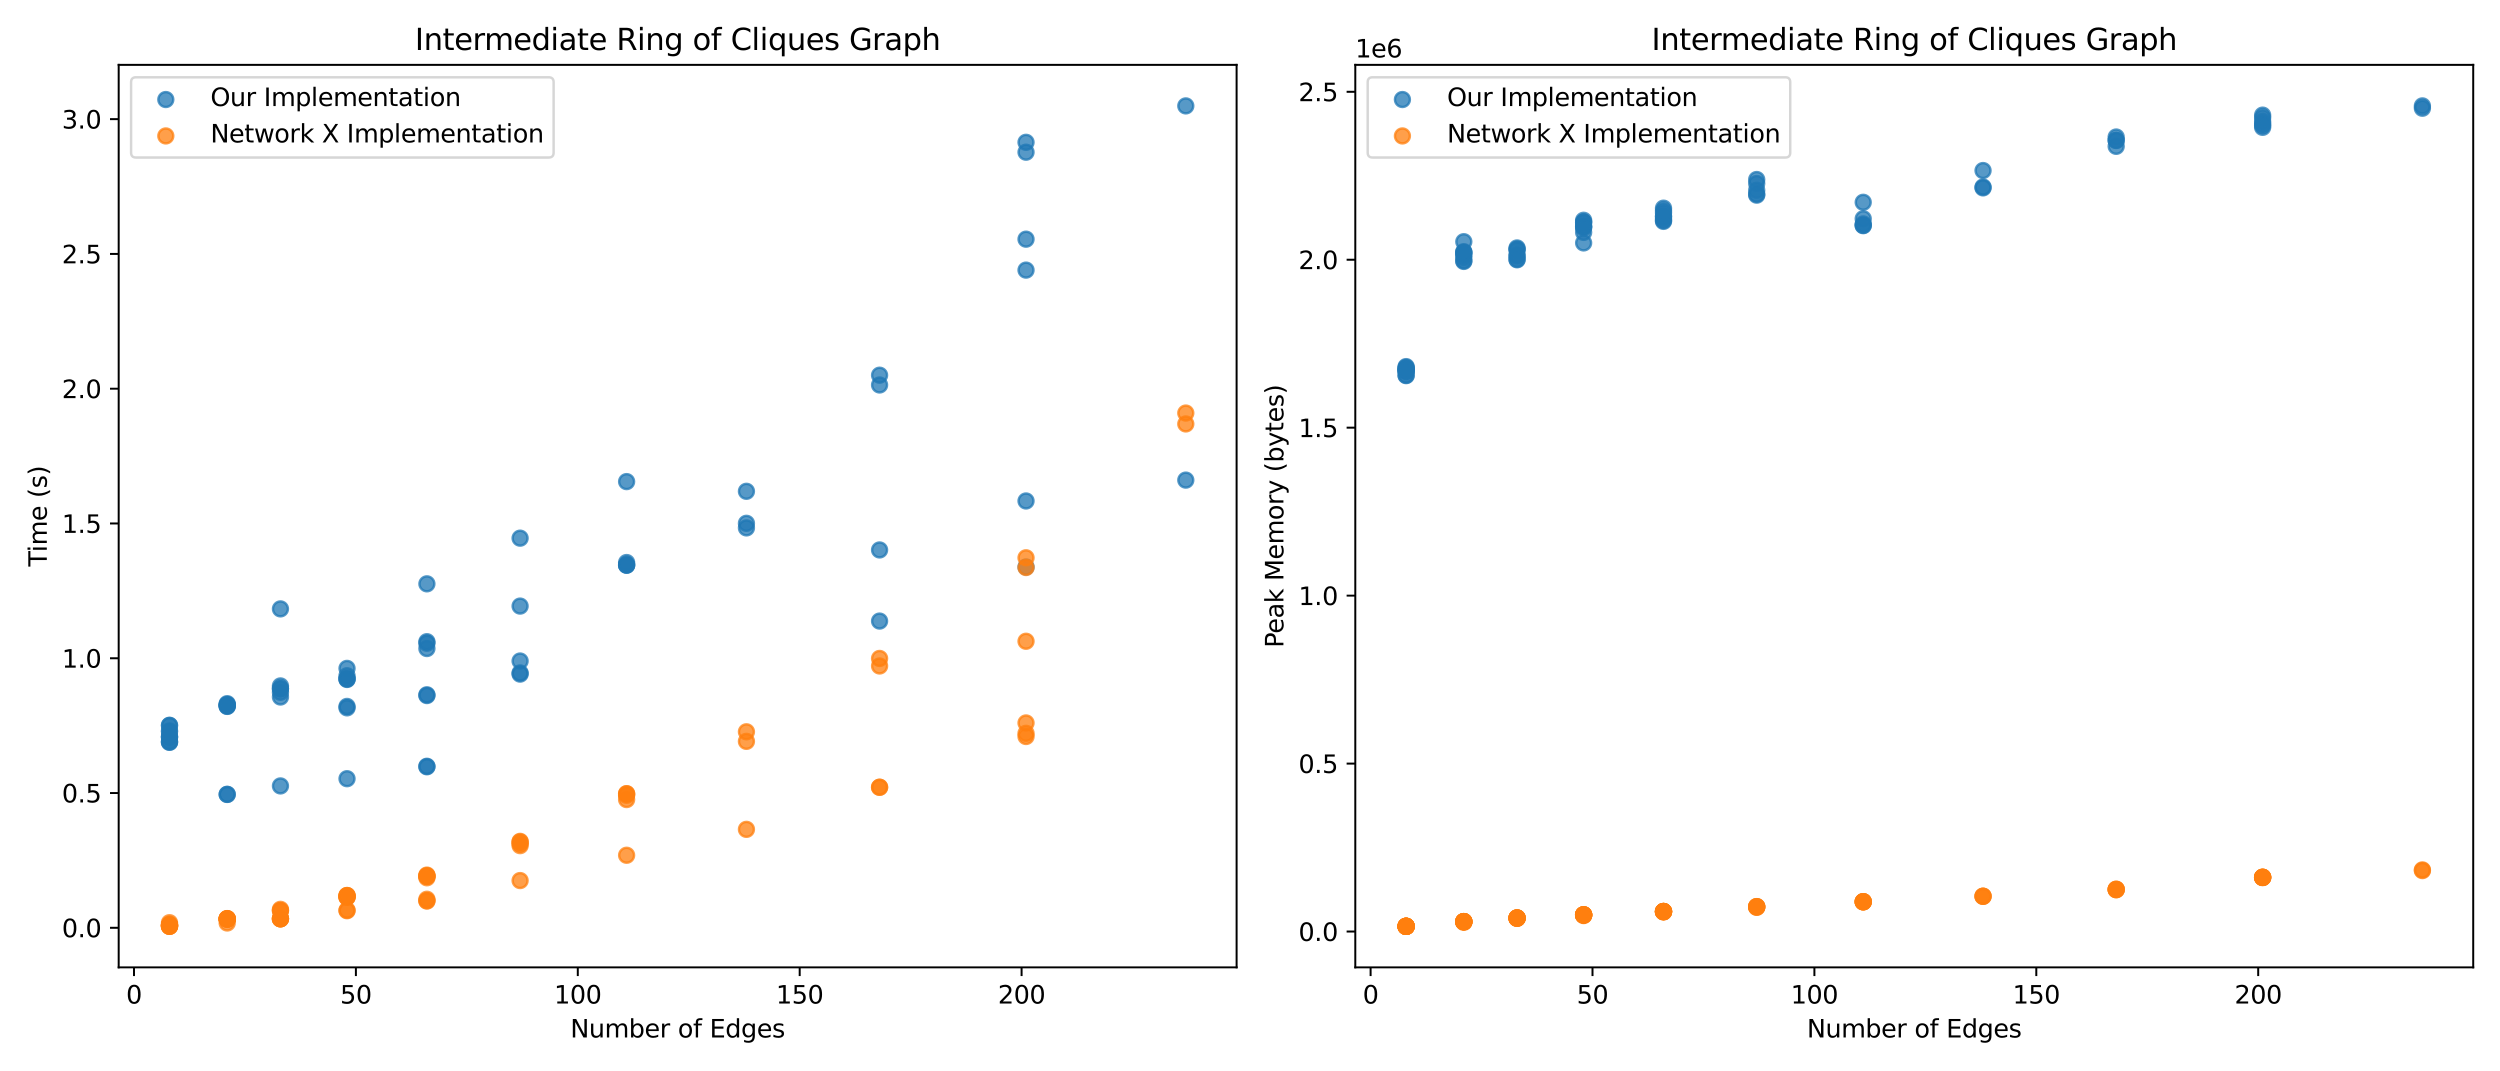 <?xml version="1.0" encoding="utf-8" standalone="no"?>
<!DOCTYPE svg PUBLIC "-//W3C//DTD SVG 1.1//EN"
  "http://www.w3.org/Graphics/SVG/1.1/DTD/svg11.dtd">
<svg xmlns:xlink="http://www.w3.org/1999/xlink" width="1008pt" height="432pt" viewBox="0 0 1008 432" xmlns="http://www.w3.org/2000/svg" version="1.1">
 <defs>
  <style type="text/css">*{stroke-linejoin: round; stroke-linecap: butt}</style>
 </defs>
 <g id="figure_1">
  <g id="patch_1">
   <path d="M 0 432 
L 1008 432 
L 1008 0 
L 0 0 
z
" style="fill: #ffffff"/>
  </g>
  <g id="axes_1">
   <g id="patch_2">
    <path d="M 47.855 390.04 
L 498.6 390.04 
L 498.6 26.16 
L 47.855 26.16 
z
" style="fill: #ffffff"/>
   </g>
   <g id="PathCollection_1">
    <defs>
     <path id="mb54d0439a6" d="M 0 3 
C 0.796 3 1.559 2.684 2.121 2.121 
C 2.684 1.559 3 0.796 3 0 
C 3 -0.796 2.684 -1.559 2.121 -2.121 
C 1.559 -2.684 0.796 -3 0 -3 
C -0.796 -3 -1.559 -2.684 -2.121 -2.121 
C -2.684 -1.559 -3 -0.796 -3 0 
C -3 0.796 -2.684 1.559 -2.121 2.121 
C -1.559 2.684 -0.796 3 0 3 
z
" style="stroke: #1f77b4; stroke-opacity: 0.75"/>
    </defs>
    <g clip-path="url(#pfe229ec4cc)">
     <use xlink:href="#mb54d0439a6" x="113.078" y="316.886" style="fill: #1f77b4; fill-opacity: 0.75; stroke: #1f77b4; stroke-opacity: 0.75"/>
     <use xlink:href="#mb54d0439a6" x="354.644" y="155.223" style="fill: #1f77b4; fill-opacity: 0.75; stroke: #1f77b4; stroke-opacity: 0.75"/>
     <use xlink:href="#mb54d0439a6" x="172.127" y="308.964" style="fill: #1f77b4; fill-opacity: 0.75; stroke: #1f77b4; stroke-opacity: 0.75"/>
     <use xlink:href="#mb54d0439a6" x="91.605" y="320.326" style="fill: #1f77b4; fill-opacity: 0.75; stroke: #1f77b4; stroke-opacity: 0.75"/>
     <use xlink:href="#mb54d0439a6" x="172.127" y="235.402" style="fill: #1f77b4; fill-opacity: 0.75; stroke: #1f77b4; stroke-opacity: 0.75"/>
     <use xlink:href="#mb54d0439a6" x="68.343" y="294.968" style="fill: #1f77b4; fill-opacity: 0.75; stroke: #1f77b4; stroke-opacity: 0.75"/>
     <use xlink:href="#mb54d0439a6" x="354.644" y="250.416" style="fill: #1f77b4; fill-opacity: 0.75; stroke: #1f77b4; stroke-opacity: 0.75"/>
     <use xlink:href="#mb54d0439a6" x="172.127" y="261.49" style="fill: #1f77b4; fill-opacity: 0.75; stroke: #1f77b4; stroke-opacity: 0.75"/>
     <use xlink:href="#mb54d0439a6" x="91.605" y="283.725" style="fill: #1f77b4; fill-opacity: 0.75; stroke: #1f77b4; stroke-opacity: 0.75"/>
     <use xlink:href="#mb54d0439a6" x="172.127" y="309.164" style="fill: #1f77b4; fill-opacity: 0.75; stroke: #1f77b4; stroke-opacity: 0.75"/>
     <use xlink:href="#mb54d0439a6" x="354.644" y="221.743" style="fill: #1f77b4; fill-opacity: 0.75; stroke: #1f77b4; stroke-opacity: 0.75"/>
     <use xlink:href="#mb54d0439a6" x="139.919" y="313.971" style="fill: #1f77b4; fill-opacity: 0.75; stroke: #1f77b4; stroke-opacity: 0.75"/>
     <use xlink:href="#mb54d0439a6" x="478.112" y="193.582" style="fill: #1f77b4; fill-opacity: 0.75; stroke: #1f77b4; stroke-opacity: 0.75"/>
     <use xlink:href="#mb54d0439a6" x="68.343" y="292.442" style="fill: #1f77b4; fill-opacity: 0.75; stroke: #1f77b4; stroke-opacity: 0.75"/>
     <use xlink:href="#mb54d0439a6" x="209.704" y="271.324" style="fill: #1f77b4; fill-opacity: 0.75; stroke: #1f77b4; stroke-opacity: 0.75"/>
     <use xlink:href="#mb54d0439a6" x="139.919" y="269.498" style="fill: #1f77b4; fill-opacity: 0.75; stroke: #1f77b4; stroke-opacity: 0.75"/>
     <use xlink:href="#mb54d0439a6" x="300.963" y="212.85" style="fill: #1f77b4; fill-opacity: 0.75; stroke: #1f77b4; stroke-opacity: 0.75"/>
     <use xlink:href="#mb54d0439a6" x="113.078" y="276.57" style="fill: #1f77b4; fill-opacity: 0.75; stroke: #1f77b4; stroke-opacity: 0.75"/>
     <use xlink:href="#mb54d0439a6" x="91.605" y="320.271" style="fill: #1f77b4; fill-opacity: 0.75; stroke: #1f77b4; stroke-opacity: 0.75"/>
     <use xlink:href="#mb54d0439a6" x="252.65" y="227.909" style="fill: #1f77b4; fill-opacity: 0.75; stroke: #1f77b4; stroke-opacity: 0.75"/>
     <use xlink:href="#mb54d0439a6" x="139.919" y="273.963" style="fill: #1f77b4; fill-opacity: 0.75; stroke: #1f77b4; stroke-opacity: 0.75"/>
     <use xlink:href="#mb54d0439a6" x="113.078" y="245.504" style="fill: #1f77b4; fill-opacity: 0.75; stroke: #1f77b4; stroke-opacity: 0.75"/>
     <use xlink:href="#mb54d0439a6" x="139.919" y="272.456" style="fill: #1f77b4; fill-opacity: 0.75; stroke: #1f77b4; stroke-opacity: 0.75"/>
     <use xlink:href="#mb54d0439a6" x="91.605" y="284.071" style="fill: #1f77b4; fill-opacity: 0.75; stroke: #1f77b4; stroke-opacity: 0.75"/>
     <use xlink:href="#mb54d0439a6" x="300.963" y="210.999" style="fill: #1f77b4; fill-opacity: 0.75; stroke: #1f77b4; stroke-opacity: 0.75"/>
     <use xlink:href="#mb54d0439a6" x="413.694" y="201.992" style="fill: #1f77b4; fill-opacity: 0.75; stroke: #1f77b4; stroke-opacity: 0.75"/>
     <use xlink:href="#mb54d0439a6" x="252.65" y="194.186" style="fill: #1f77b4; fill-opacity: 0.75; stroke: #1f77b4; stroke-opacity: 0.75"/>
     <use xlink:href="#mb54d0439a6" x="209.704" y="244.375" style="fill: #1f77b4; fill-opacity: 0.75; stroke: #1f77b4; stroke-opacity: 0.75"/>
     <use xlink:href="#mb54d0439a6" x="139.919" y="273.602" style="fill: #1f77b4; fill-opacity: 0.75; stroke: #1f77b4; stroke-opacity: 0.75"/>
     <use xlink:href="#mb54d0439a6" x="68.343" y="298.942" style="fill: #1f77b4; fill-opacity: 0.75; stroke: #1f77b4; stroke-opacity: 0.75"/>
     <use xlink:href="#mb54d0439a6" x="68.343" y="299.316" style="fill: #1f77b4; fill-opacity: 0.75; stroke: #1f77b4; stroke-opacity: 0.75"/>
     <use xlink:href="#mb54d0439a6" x="68.343" y="299.191" style="fill: #1f77b4; fill-opacity: 0.75; stroke: #1f77b4; stroke-opacity: 0.75"/>
     <use xlink:href="#mb54d0439a6" x="113.078" y="281.038" style="fill: #1f77b4; fill-opacity: 0.75; stroke: #1f77b4; stroke-opacity: 0.75"/>
     <use xlink:href="#mb54d0439a6" x="139.919" y="273.766" style="fill: #1f77b4; fill-opacity: 0.75; stroke: #1f77b4; stroke-opacity: 0.75"/>
     <use xlink:href="#mb54d0439a6" x="172.127" y="280.14" style="fill: #1f77b4; fill-opacity: 0.75; stroke: #1f77b4; stroke-opacity: 0.75"/>
     <use xlink:href="#mb54d0439a6" x="252.65" y="227.81" style="fill: #1f77b4; fill-opacity: 0.75; stroke: #1f77b4; stroke-opacity: 0.75"/>
     <use xlink:href="#mb54d0439a6" x="209.704" y="216.989" style="fill: #1f77b4; fill-opacity: 0.75; stroke: #1f77b4; stroke-opacity: 0.75"/>
     <use xlink:href="#mb54d0439a6" x="68.343" y="297.227" style="fill: #1f77b4; fill-opacity: 0.75; stroke: #1f77b4; stroke-opacity: 0.75"/>
     <use xlink:href="#mb54d0439a6" x="354.644" y="151.283" style="fill: #1f77b4; fill-opacity: 0.75; stroke: #1f77b4; stroke-opacity: 0.75"/>
     <use xlink:href="#mb54d0439a6" x="91.605" y="284.248" style="fill: #1f77b4; fill-opacity: 0.75; stroke: #1f77b4; stroke-opacity: 0.75"/>
     <use xlink:href="#mb54d0439a6" x="209.704" y="271.801" style="fill: #1f77b4; fill-opacity: 0.75; stroke: #1f77b4; stroke-opacity: 0.75"/>
     <use xlink:href="#mb54d0439a6" x="91.605" y="284.462" style="fill: #1f77b4; fill-opacity: 0.75; stroke: #1f77b4; stroke-opacity: 0.75"/>
     <use xlink:href="#mb54d0439a6" x="68.343" y="296.989" style="fill: #1f77b4; fill-opacity: 0.75; stroke: #1f77b4; stroke-opacity: 0.75"/>
     <use xlink:href="#mb54d0439a6" x="113.078" y="279.127" style="fill: #1f77b4; fill-opacity: 0.75; stroke: #1f77b4; stroke-opacity: 0.75"/>
     <use xlink:href="#mb54d0439a6" x="413.694" y="228.611" style="fill: #1f77b4; fill-opacity: 0.75; stroke: #1f77b4; stroke-opacity: 0.75"/>
     <use xlink:href="#mb54d0439a6" x="172.127" y="259.353" style="fill: #1f77b4; fill-opacity: 0.75; stroke: #1f77b4; stroke-opacity: 0.75"/>
     <use xlink:href="#mb54d0439a6" x="91.605" y="284.739" style="fill: #1f77b4; fill-opacity: 0.75; stroke: #1f77b4; stroke-opacity: 0.75"/>
     <use xlink:href="#mb54d0439a6" x="139.919" y="285.401" style="fill: #1f77b4; fill-opacity: 0.75; stroke: #1f77b4; stroke-opacity: 0.75"/>
     <use xlink:href="#mb54d0439a6" x="478.112" y="42.7" style="fill: #1f77b4; fill-opacity: 0.75; stroke: #1f77b4; stroke-opacity: 0.75"/>
     <use xlink:href="#mb54d0439a6" x="172.127" y="258.729" style="fill: #1f77b4; fill-opacity: 0.75; stroke: #1f77b4; stroke-opacity: 0.75"/>
     <use xlink:href="#mb54d0439a6" x="113.078" y="277.718" style="fill: #1f77b4; fill-opacity: 0.75; stroke: #1f77b4; stroke-opacity: 0.75"/>
     <use xlink:href="#mb54d0439a6" x="172.127" y="280.448" style="fill: #1f77b4; fill-opacity: 0.75; stroke: #1f77b4; stroke-opacity: 0.75"/>
     <use xlink:href="#mb54d0439a6" x="68.343" y="292.514" style="fill: #1f77b4; fill-opacity: 0.75; stroke: #1f77b4; stroke-opacity: 0.75"/>
     <use xlink:href="#mb54d0439a6" x="252.65" y="226.814" style="fill: #1f77b4; fill-opacity: 0.75; stroke: #1f77b4; stroke-opacity: 0.75"/>
     <use xlink:href="#mb54d0439a6" x="68.343" y="297.159" style="fill: #1f77b4; fill-opacity: 0.75; stroke: #1f77b4; stroke-opacity: 0.75"/>
     <use xlink:href="#mb54d0439a6" x="209.704" y="266.525" style="fill: #1f77b4; fill-opacity: 0.75; stroke: #1f77b4; stroke-opacity: 0.75"/>
     <use xlink:href="#mb54d0439a6" x="91.605" y="284.824" style="fill: #1f77b4; fill-opacity: 0.75; stroke: #1f77b4; stroke-opacity: 0.75"/>
     <use xlink:href="#mb54d0439a6" x="139.919" y="284.831" style="fill: #1f77b4; fill-opacity: 0.75; stroke: #1f77b4; stroke-opacity: 0.75"/>
     <use xlink:href="#mb54d0439a6" x="413.694" y="96.436" style="fill: #1f77b4; fill-opacity: 0.75; stroke: #1f77b4; stroke-opacity: 0.75"/>
     <use xlink:href="#mb54d0439a6" x="113.078" y="277.645" style="fill: #1f77b4; fill-opacity: 0.75; stroke: #1f77b4; stroke-opacity: 0.75"/>
     <use xlink:href="#mb54d0439a6" x="68.343" y="294.701" style="fill: #1f77b4; fill-opacity: 0.75; stroke: #1f77b4; stroke-opacity: 0.75"/>
     <use xlink:href="#mb54d0439a6" x="252.65" y="227.786" style="fill: #1f77b4; fill-opacity: 0.75; stroke: #1f77b4; stroke-opacity: 0.75"/>
     <use xlink:href="#mb54d0439a6" x="413.694" y="57.382" style="fill: #1f77b4; fill-opacity: 0.75; stroke: #1f77b4; stroke-opacity: 0.75"/>
     <use xlink:href="#mb54d0439a6" x="413.694" y="108.91" style="fill: #1f77b4; fill-opacity: 0.75; stroke: #1f77b4; stroke-opacity: 0.75"/>
     <use xlink:href="#mb54d0439a6" x="300.963" y="198.095" style="fill: #1f77b4; fill-opacity: 0.75; stroke: #1f77b4; stroke-opacity: 0.75"/>
     <use xlink:href="#mb54d0439a6" x="413.694" y="61.368" style="fill: #1f77b4; fill-opacity: 0.75; stroke: #1f77b4; stroke-opacity: 0.75"/>
    </g>
   </g>
   <g id="PathCollection_2">
    <defs>
     <path id="m6722076815" d="M 0 3 
C 0.796 3 1.559 2.684 2.121 2.121 
C 2.684 1.559 3 0.796 3 0 
C 3 -0.796 2.684 -1.559 2.121 -2.121 
C 1.559 -2.684 0.796 -3 0 -3 
C -0.796 -3 -1.559 -2.684 -2.121 -2.121 
C -2.684 -1.559 -3 -0.796 -3 0 
C -3 0.796 -2.684 1.559 -2.121 2.121 
C -1.559 2.684 -0.796 3 0 3 
z
" style="stroke: #ff7f0e; stroke-opacity: 0.75"/>
    </defs>
    <g clip-path="url(#pfe229ec4cc)">
     <use xlink:href="#m6722076815" x="113.078" y="370.445" style="fill: #ff7f0e; fill-opacity: 0.75; stroke: #ff7f0e; stroke-opacity: 0.75"/>
     <use xlink:href="#m6722076815" x="354.644" y="268.524" style="fill: #ff7f0e; fill-opacity: 0.75; stroke: #ff7f0e; stroke-opacity: 0.75"/>
     <use xlink:href="#m6722076815" x="172.127" y="363.161" style="fill: #ff7f0e; fill-opacity: 0.75; stroke: #ff7f0e; stroke-opacity: 0.75"/>
     <use xlink:href="#m6722076815" x="91.605" y="372.145" style="fill: #ff7f0e; fill-opacity: 0.75; stroke: #ff7f0e; stroke-opacity: 0.75"/>
     <use xlink:href="#m6722076815" x="172.127" y="353.08" style="fill: #ff7f0e; fill-opacity: 0.75; stroke: #ff7f0e; stroke-opacity: 0.75"/>
     <use xlink:href="#m6722076815" x="68.343" y="373.019" style="fill: #ff7f0e; fill-opacity: 0.75; stroke: #ff7f0e; stroke-opacity: 0.75"/>
     <use xlink:href="#m6722076815" x="354.644" y="317.422" style="fill: #ff7f0e; fill-opacity: 0.75; stroke: #ff7f0e; stroke-opacity: 0.75"/>
     <use xlink:href="#m6722076815" x="172.127" y="353.378" style="fill: #ff7f0e; fill-opacity: 0.75; stroke: #ff7f0e; stroke-opacity: 0.75"/>
     <use xlink:href="#m6722076815" x="91.605" y="370.544" style="fill: #ff7f0e; fill-opacity: 0.75; stroke: #ff7f0e; stroke-opacity: 0.75"/>
     <use xlink:href="#m6722076815" x="172.127" y="363.299" style="fill: #ff7f0e; fill-opacity: 0.75; stroke: #ff7f0e; stroke-opacity: 0.75"/>
     <use xlink:href="#m6722076815" x="354.644" y="317.417" style="fill: #ff7f0e; fill-opacity: 0.75; stroke: #ff7f0e; stroke-opacity: 0.75"/>
     <use xlink:href="#m6722076815" x="139.919" y="366.999" style="fill: #ff7f0e; fill-opacity: 0.75; stroke: #ff7f0e; stroke-opacity: 0.75"/>
     <use xlink:href="#m6722076815" x="478.112" y="170.935" style="fill: #ff7f0e; fill-opacity: 0.75; stroke: #ff7f0e; stroke-opacity: 0.75"/>
     <use xlink:href="#m6722076815" x="68.343" y="372.032" style="fill: #ff7f0e; fill-opacity: 0.75; stroke: #ff7f0e; stroke-opacity: 0.75"/>
     <use xlink:href="#m6722076815" x="209.704" y="339.241" style="fill: #ff7f0e; fill-opacity: 0.75; stroke: #ff7f0e; stroke-opacity: 0.75"/>
     <use xlink:href="#m6722076815" x="139.919" y="367.193" style="fill: #ff7f0e; fill-opacity: 0.75; stroke: #ff7f0e; stroke-opacity: 0.75"/>
     <use xlink:href="#m6722076815" x="300.963" y="334.398" style="fill: #ff7f0e; fill-opacity: 0.75; stroke: #ff7f0e; stroke-opacity: 0.75"/>
     <use xlink:href="#m6722076815" x="113.078" y="370.464" style="fill: #ff7f0e; fill-opacity: 0.75; stroke: #ff7f0e; stroke-opacity: 0.75"/>
     <use xlink:href="#m6722076815" x="91.605" y="370.618" style="fill: #ff7f0e; fill-opacity: 0.75; stroke: #ff7f0e; stroke-opacity: 0.75"/>
     <use xlink:href="#m6722076815" x="252.65" y="320.005" style="fill: #ff7f0e; fill-opacity: 0.75; stroke: #ff7f0e; stroke-opacity: 0.75"/>
     <use xlink:href="#m6722076815" x="139.919" y="361.684" style="fill: #ff7f0e; fill-opacity: 0.75; stroke: #ff7f0e; stroke-opacity: 0.75"/>
     <use xlink:href="#m6722076815" x="113.078" y="367.244" style="fill: #ff7f0e; fill-opacity: 0.75; stroke: #ff7f0e; stroke-opacity: 0.75"/>
     <use xlink:href="#m6722076815" x="139.919" y="361.605" style="fill: #ff7f0e; fill-opacity: 0.75; stroke: #ff7f0e; stroke-opacity: 0.75"/>
     <use xlink:href="#m6722076815" x="91.605" y="370.564" style="fill: #ff7f0e; fill-opacity: 0.75; stroke: #ff7f0e; stroke-opacity: 0.75"/>
     <use xlink:href="#m6722076815" x="300.963" y="295.06" style="fill: #ff7f0e; fill-opacity: 0.75; stroke: #ff7f0e; stroke-opacity: 0.75"/>
     <use xlink:href="#m6722076815" x="413.694" y="296.957" style="fill: #ff7f0e; fill-opacity: 0.75; stroke: #ff7f0e; stroke-opacity: 0.75"/>
     <use xlink:href="#m6722076815" x="252.65" y="322.383" style="fill: #ff7f0e; fill-opacity: 0.75; stroke: #ff7f0e; stroke-opacity: 0.75"/>
     <use xlink:href="#m6722076815" x="209.704" y="355.044" style="fill: #ff7f0e; fill-opacity: 0.75; stroke: #ff7f0e; stroke-opacity: 0.75"/>
     <use xlink:href="#m6722076815" x="139.919" y="361.808" style="fill: #ff7f0e; fill-opacity: 0.75; stroke: #ff7f0e; stroke-opacity: 0.75"/>
     <use xlink:href="#m6722076815" x="68.343" y="373.5" style="fill: #ff7f0e; fill-opacity: 0.75; stroke: #ff7f0e; stroke-opacity: 0.75"/>
     <use xlink:href="#m6722076815" x="68.343" y="373.449" style="fill: #ff7f0e; fill-opacity: 0.75; stroke: #ff7f0e; stroke-opacity: 0.75"/>
     <use xlink:href="#m6722076815" x="68.343" y="373.452" style="fill: #ff7f0e; fill-opacity: 0.75; stroke: #ff7f0e; stroke-opacity: 0.75"/>
     <use xlink:href="#m6722076815" x="113.078" y="366.65" style="fill: #ff7f0e; fill-opacity: 0.75; stroke: #ff7f0e; stroke-opacity: 0.75"/>
     <use xlink:href="#m6722076815" x="139.919" y="361.067" style="fill: #ff7f0e; fill-opacity: 0.75; stroke: #ff7f0e; stroke-opacity: 0.75"/>
     <use xlink:href="#m6722076815" x="172.127" y="362.582" style="fill: #ff7f0e; fill-opacity: 0.75; stroke: #ff7f0e; stroke-opacity: 0.75"/>
     <use xlink:href="#m6722076815" x="252.65" y="344.839" style="fill: #ff7f0e; fill-opacity: 0.75; stroke: #ff7f0e; stroke-opacity: 0.75"/>
     <use xlink:href="#m6722076815" x="209.704" y="340.959" style="fill: #ff7f0e; fill-opacity: 0.75; stroke: #ff7f0e; stroke-opacity: 0.75"/>
     <use xlink:href="#m6722076815" x="68.343" y="372.938" style="fill: #ff7f0e; fill-opacity: 0.75; stroke: #ff7f0e; stroke-opacity: 0.75"/>
     <use xlink:href="#m6722076815" x="354.644" y="265.486" style="fill: #ff7f0e; fill-opacity: 0.75; stroke: #ff7f0e; stroke-opacity: 0.75"/>
     <use xlink:href="#m6722076815" x="91.605" y="370.555" style="fill: #ff7f0e; fill-opacity: 0.75; stroke: #ff7f0e; stroke-opacity: 0.75"/>
     <use xlink:href="#m6722076815" x="209.704" y="339.502" style="fill: #ff7f0e; fill-opacity: 0.75; stroke: #ff7f0e; stroke-opacity: 0.75"/>
     <use xlink:href="#m6722076815" x="91.605" y="370.403" style="fill: #ff7f0e; fill-opacity: 0.75; stroke: #ff7f0e; stroke-opacity: 0.75"/>
     <use xlink:href="#m6722076815" x="68.343" y="373.031" style="fill: #ff7f0e; fill-opacity: 0.75; stroke: #ff7f0e; stroke-opacity: 0.75"/>
     <use xlink:href="#m6722076815" x="113.078" y="370.444" style="fill: #ff7f0e; fill-opacity: 0.75; stroke: #ff7f0e; stroke-opacity: 0.75"/>
     <use xlink:href="#m6722076815" x="413.694" y="258.56" style="fill: #ff7f0e; fill-opacity: 0.75; stroke: #ff7f0e; stroke-opacity: 0.75"/>
     <use xlink:href="#m6722076815" x="172.127" y="352.844" style="fill: #ff7f0e; fill-opacity: 0.75; stroke: #ff7f0e; stroke-opacity: 0.75"/>
     <use xlink:href="#m6722076815" x="91.605" y="370.372" style="fill: #ff7f0e; fill-opacity: 0.75; stroke: #ff7f0e; stroke-opacity: 0.75"/>
     <use xlink:href="#m6722076815" x="139.919" y="361.087" style="fill: #ff7f0e; fill-opacity: 0.75; stroke: #ff7f0e; stroke-opacity: 0.75"/>
     <use xlink:href="#m6722076815" x="478.112" y="166.543" style="fill: #ff7f0e; fill-opacity: 0.75; stroke: #ff7f0e; stroke-opacity: 0.75"/>
     <use xlink:href="#m6722076815" x="172.127" y="353.917" style="fill: #ff7f0e; fill-opacity: 0.75; stroke: #ff7f0e; stroke-opacity: 0.75"/>
     <use xlink:href="#m6722076815" x="113.078" y="370.435" style="fill: #ff7f0e; fill-opacity: 0.75; stroke: #ff7f0e; stroke-opacity: 0.75"/>
     <use xlink:href="#m6722076815" x="172.127" y="353.303" style="fill: #ff7f0e; fill-opacity: 0.75; stroke: #ff7f0e; stroke-opacity: 0.75"/>
     <use xlink:href="#m6722076815" x="68.343" y="373.448" style="fill: #ff7f0e; fill-opacity: 0.75; stroke: #ff7f0e; stroke-opacity: 0.75"/>
     <use xlink:href="#m6722076815" x="252.65" y="320.09" style="fill: #ff7f0e; fill-opacity: 0.75; stroke: #ff7f0e; stroke-opacity: 0.75"/>
     <use xlink:href="#m6722076815" x="68.343" y="373.027" style="fill: #ff7f0e; fill-opacity: 0.75; stroke: #ff7f0e; stroke-opacity: 0.75"/>
     <use xlink:href="#m6722076815" x="209.704" y="340.174" style="fill: #ff7f0e; fill-opacity: 0.75; stroke: #ff7f0e; stroke-opacity: 0.75"/>
     <use xlink:href="#m6722076815" x="91.605" y="370.549" style="fill: #ff7f0e; fill-opacity: 0.75; stroke: #ff7f0e; stroke-opacity: 0.75"/>
     <use xlink:href="#m6722076815" x="139.919" y="361.19" style="fill: #ff7f0e; fill-opacity: 0.75; stroke: #ff7f0e; stroke-opacity: 0.75"/>
     <use xlink:href="#m6722076815" x="413.694" y="224.899" style="fill: #ff7f0e; fill-opacity: 0.75; stroke: #ff7f0e; stroke-opacity: 0.75"/>
     <use xlink:href="#m6722076815" x="113.078" y="367.132" style="fill: #ff7f0e; fill-opacity: 0.75; stroke: #ff7f0e; stroke-opacity: 0.75"/>
     <use xlink:href="#m6722076815" x="68.343" y="372.984" style="fill: #ff7f0e; fill-opacity: 0.75; stroke: #ff7f0e; stroke-opacity: 0.75"/>
     <use xlink:href="#m6722076815" x="252.65" y="320.655" style="fill: #ff7f0e; fill-opacity: 0.75; stroke: #ff7f0e; stroke-opacity: 0.75"/>
     <use xlink:href="#m6722076815" x="413.694" y="291.495" style="fill: #ff7f0e; fill-opacity: 0.75; stroke: #ff7f0e; stroke-opacity: 0.75"/>
     <use xlink:href="#m6722076815" x="413.694" y="228.827" style="fill: #ff7f0e; fill-opacity: 0.75; stroke: #ff7f0e; stroke-opacity: 0.75"/>
     <use xlink:href="#m6722076815" x="300.963" y="298.916" style="fill: #ff7f0e; fill-opacity: 0.75; stroke: #ff7f0e; stroke-opacity: 0.75"/>
     <use xlink:href="#m6722076815" x="413.694" y="295.675" style="fill: #ff7f0e; fill-opacity: 0.75; stroke: #ff7f0e; stroke-opacity: 0.75"/>
    </g>
   </g>
   <g id="matplotlib.axis_1">
    <g id="xtick_1">
     <g id="line2d_1">
      <defs>
       <path id="mbe43e42399" d="M 0 0 
L 0 3.5 
" style="stroke: #000000; stroke-width: 0.8"/>
      </defs>
      <g>
       <use xlink:href="#mbe43e42399" x="54.028" y="390.04" style="stroke: #000000; stroke-width: 0.8"/>
      </g>
     </g>
     <g id="text_1">
      <!-- 0 -->
      <g transform="translate(50.847 404.638) scale(0.1 -0.1)">
       <defs>
        <path id="DejaVuSans-30" d="M 2034 4250 
Q 1547 4250 1301 3770 
Q 1056 3291 1056 2328 
Q 1056 1369 1301 889 
Q 1547 409 2034 409 
Q 2525 409 2770 889 
Q 3016 1369 3016 2328 
Q 3016 3291 2770 3770 
Q 2525 4250 2034 4250 
z
M 2034 4750 
Q 2819 4750 3233 4129 
Q 3647 3509 3647 2328 
Q 3647 1150 3233 529 
Q 2819 -91 2034 -91 
Q 1250 -91 836 529 
Q 422 1150 422 2328 
Q 422 3509 836 4129 
Q 1250 4750 2034 4750 
z
" transform="scale(0.016)"/>
       </defs>
       <use xlink:href="#DejaVuSans-30"/>
      </g>
     </g>
    </g>
    <g id="xtick_2">
     <g id="line2d_2">
      <g>
       <use xlink:href="#mbe43e42399" x="143.497" y="390.04" style="stroke: #000000; stroke-width: 0.8"/>
      </g>
     </g>
     <g id="text_2">
      <!-- 50 -->
      <g transform="translate(137.135 404.638) scale(0.1 -0.1)">
       <defs>
        <path id="DejaVuSans-35" d="M 691 4666 
L 3169 4666 
L 3169 4134 
L 1269 4134 
L 1269 2991 
Q 1406 3038 1543 3061 
Q 1681 3084 1819 3084 
Q 2600 3084 3056 2656 
Q 3513 2228 3513 1497 
Q 3513 744 3044 326 
Q 2575 -91 1722 -91 
Q 1428 -91 1123 -41 
Q 819 9 494 109 
L 494 744 
Q 775 591 1075 516 
Q 1375 441 1709 441 
Q 2250 441 2565 725 
Q 2881 1009 2881 1497 
Q 2881 1984 2565 2268 
Q 2250 2553 1709 2553 
Q 1456 2553 1204 2497 
Q 953 2441 691 2322 
L 691 4666 
z
" transform="scale(0.016)"/>
       </defs>
       <use xlink:href="#DejaVuSans-35"/>
       <use xlink:href="#DejaVuSans-30" transform="translate(63.623 0)"/>
      </g>
     </g>
    </g>
    <g id="xtick_3">
     <g id="line2d_3">
      <g>
       <use xlink:href="#mbe43e42399" x="232.966" y="390.04" style="stroke: #000000; stroke-width: 0.8"/>
      </g>
     </g>
     <g id="text_3">
      <!-- 100 -->
      <g transform="translate(223.423 404.638) scale(0.1 -0.1)">
       <defs>
        <path id="DejaVuSans-31" d="M 794 531 
L 1825 531 
L 1825 4091 
L 703 3866 
L 703 4441 
L 1819 4666 
L 2450 4666 
L 2450 531 
L 3481 531 
L 3481 0 
L 794 0 
L 794 531 
z
" transform="scale(0.016)"/>
       </defs>
       <use xlink:href="#DejaVuSans-31"/>
       <use xlink:href="#DejaVuSans-30" transform="translate(63.623 0)"/>
       <use xlink:href="#DejaVuSans-30" transform="translate(127.246 0)"/>
      </g>
     </g>
    </g>
    <g id="xtick_4">
     <g id="line2d_4">
      <g>
       <use xlink:href="#mbe43e42399" x="322.435" y="390.04" style="stroke: #000000; stroke-width: 0.8"/>
      </g>
     </g>
     <g id="text_4">
      <!-- 150 -->
      <g transform="translate(312.892 404.638) scale(0.1 -0.1)">
       <use xlink:href="#DejaVuSans-31"/>
       <use xlink:href="#DejaVuSans-35" transform="translate(63.623 0)"/>
       <use xlink:href="#DejaVuSans-30" transform="translate(127.246 0)"/>
      </g>
     </g>
    </g>
    <g id="xtick_5">
     <g id="line2d_5">
      <g>
       <use xlink:href="#mbe43e42399" x="411.905" y="390.04" style="stroke: #000000; stroke-width: 0.8"/>
      </g>
     </g>
     <g id="text_5">
      <!-- 200 -->
      <g transform="translate(402.361 404.638) scale(0.1 -0.1)">
       <defs>
        <path id="DejaVuSans-32" d="M 1228 531 
L 3431 531 
L 3431 0 
L 469 0 
L 469 531 
Q 828 903 1448 1529 
Q 2069 2156 2228 2338 
Q 2531 2678 2651 2914 
Q 2772 3150 2772 3378 
Q 2772 3750 2511 3984 
Q 2250 4219 1831 4219 
Q 1534 4219 1204 4116 
Q 875 4013 500 3803 
L 500 4441 
Q 881 4594 1212 4672 
Q 1544 4750 1819 4750 
Q 2544 4750 2975 4387 
Q 3406 4025 3406 3419 
Q 3406 3131 3298 2873 
Q 3191 2616 2906 2266 
Q 2828 2175 2409 1742 
Q 1991 1309 1228 531 
z
" transform="scale(0.016)"/>
       </defs>
       <use xlink:href="#DejaVuSans-32"/>
       <use xlink:href="#DejaVuSans-30" transform="translate(63.623 0)"/>
       <use xlink:href="#DejaVuSans-30" transform="translate(127.246 0)"/>
      </g>
     </g>
    </g>
    <g id="text_6">
     <!-- Number of Edges -->
     <g transform="translate(229.955 418.317) scale(0.1 -0.1)">
      <defs>
       <path id="DejaVuSans-4e" d="M 628 4666 
L 1478 4666 
L 3547 763 
L 3547 4666 
L 4159 4666 
L 4159 0 
L 3309 0 
L 1241 3903 
L 1241 0 
L 628 0 
L 628 4666 
z
" transform="scale(0.016)"/>
       <path id="DejaVuSans-75" d="M 544 1381 
L 544 3500 
L 1119 3500 
L 1119 1403 
Q 1119 906 1312 657 
Q 1506 409 1894 409 
Q 2359 409 2629 706 
Q 2900 1003 2900 1516 
L 2900 3500 
L 3475 3500 
L 3475 0 
L 2900 0 
L 2900 538 
Q 2691 219 2414 64 
Q 2138 -91 1772 -91 
Q 1169 -91 856 284 
Q 544 659 544 1381 
z
M 1991 3584 
L 1991 3584 
z
" transform="scale(0.016)"/>
       <path id="DejaVuSans-6d" d="M 3328 2828 
Q 3544 3216 3844 3400 
Q 4144 3584 4550 3584 
Q 5097 3584 5394 3201 
Q 5691 2819 5691 2113 
L 5691 0 
L 5113 0 
L 5113 2094 
Q 5113 2597 4934 2840 
Q 4756 3084 4391 3084 
Q 3944 3084 3684 2787 
Q 3425 2491 3425 1978 
L 3425 0 
L 2847 0 
L 2847 2094 
Q 2847 2600 2669 2842 
Q 2491 3084 2119 3084 
Q 1678 3084 1418 2786 
Q 1159 2488 1159 1978 
L 1159 0 
L 581 0 
L 581 3500 
L 1159 3500 
L 1159 2956 
Q 1356 3278 1631 3431 
Q 1906 3584 2284 3584 
Q 2666 3584 2933 3390 
Q 3200 3197 3328 2828 
z
" transform="scale(0.016)"/>
       <path id="DejaVuSans-62" d="M 3116 1747 
Q 3116 2381 2855 2742 
Q 2594 3103 2138 3103 
Q 1681 3103 1420 2742 
Q 1159 2381 1159 1747 
Q 1159 1113 1420 752 
Q 1681 391 2138 391 
Q 2594 391 2855 752 
Q 3116 1113 3116 1747 
z
M 1159 2969 
Q 1341 3281 1617 3432 
Q 1894 3584 2278 3584 
Q 2916 3584 3314 3078 
Q 3713 2572 3713 1747 
Q 3713 922 3314 415 
Q 2916 -91 2278 -91 
Q 1894 -91 1617 61 
Q 1341 213 1159 525 
L 1159 0 
L 581 0 
L 581 4863 
L 1159 4863 
L 1159 2969 
z
" transform="scale(0.016)"/>
       <path id="DejaVuSans-65" d="M 3597 1894 
L 3597 1613 
L 953 1613 
Q 991 1019 1311 708 
Q 1631 397 2203 397 
Q 2534 397 2845 478 
Q 3156 559 3463 722 
L 3463 178 
Q 3153 47 2828 -22 
Q 2503 -91 2169 -91 
Q 1331 -91 842 396 
Q 353 884 353 1716 
Q 353 2575 817 3079 
Q 1281 3584 2069 3584 
Q 2775 3584 3186 3129 
Q 3597 2675 3597 1894 
z
M 3022 2063 
Q 3016 2534 2758 2815 
Q 2500 3097 2075 3097 
Q 1594 3097 1305 2825 
Q 1016 2553 972 2059 
L 3022 2063 
z
" transform="scale(0.016)"/>
       <path id="DejaVuSans-72" d="M 2631 2963 
Q 2534 3019 2420 3045 
Q 2306 3072 2169 3072 
Q 1681 3072 1420 2755 
Q 1159 2438 1159 1844 
L 1159 0 
L 581 0 
L 581 3500 
L 1159 3500 
L 1159 2956 
Q 1341 3275 1631 3429 
Q 1922 3584 2338 3584 
Q 2397 3584 2469 3576 
Q 2541 3569 2628 3553 
L 2631 2963 
z
" transform="scale(0.016)"/>
       <path id="DejaVuSans-20" transform="scale(0.016)"/>
       <path id="DejaVuSans-6f" d="M 1959 3097 
Q 1497 3097 1228 2736 
Q 959 2375 959 1747 
Q 959 1119 1226 758 
Q 1494 397 1959 397 
Q 2419 397 2687 759 
Q 2956 1122 2956 1747 
Q 2956 2369 2687 2733 
Q 2419 3097 1959 3097 
z
M 1959 3584 
Q 2709 3584 3137 3096 
Q 3566 2609 3566 1747 
Q 3566 888 3137 398 
Q 2709 -91 1959 -91 
Q 1206 -91 779 398 
Q 353 888 353 1747 
Q 353 2609 779 3096 
Q 1206 3584 1959 3584 
z
" transform="scale(0.016)"/>
       <path id="DejaVuSans-66" d="M 2375 4863 
L 2375 4384 
L 1825 4384 
Q 1516 4384 1395 4259 
Q 1275 4134 1275 3809 
L 1275 3500 
L 2222 3500 
L 2222 3053 
L 1275 3053 
L 1275 0 
L 697 0 
L 697 3053 
L 147 3053 
L 147 3500 
L 697 3500 
L 697 3744 
Q 697 4328 969 4595 
Q 1241 4863 1831 4863 
L 2375 4863 
z
" transform="scale(0.016)"/>
       <path id="DejaVuSans-45" d="M 628 4666 
L 3578 4666 
L 3578 4134 
L 1259 4134 
L 1259 2753 
L 3481 2753 
L 3481 2222 
L 1259 2222 
L 1259 531 
L 3634 531 
L 3634 0 
L 628 0 
L 628 4666 
z
" transform="scale(0.016)"/>
       <path id="DejaVuSans-64" d="M 2906 2969 
L 2906 4863 
L 3481 4863 
L 3481 0 
L 2906 0 
L 2906 525 
Q 2725 213 2448 61 
Q 2172 -91 1784 -91 
Q 1150 -91 751 415 
Q 353 922 353 1747 
Q 353 2572 751 3078 
Q 1150 3584 1784 3584 
Q 2172 3584 2448 3432 
Q 2725 3281 2906 2969 
z
M 947 1747 
Q 947 1113 1208 752 
Q 1469 391 1925 391 
Q 2381 391 2643 752 
Q 2906 1113 2906 1747 
Q 2906 2381 2643 2742 
Q 2381 3103 1925 3103 
Q 1469 3103 1208 2742 
Q 947 2381 947 1747 
z
" transform="scale(0.016)"/>
       <path id="DejaVuSans-67" d="M 2906 1791 
Q 2906 2416 2648 2759 
Q 2391 3103 1925 3103 
Q 1463 3103 1205 2759 
Q 947 2416 947 1791 
Q 947 1169 1205 825 
Q 1463 481 1925 481 
Q 2391 481 2648 825 
Q 2906 1169 2906 1791 
z
M 3481 434 
Q 3481 -459 3084 -895 
Q 2688 -1331 1869 -1331 
Q 1566 -1331 1297 -1286 
Q 1028 -1241 775 -1147 
L 775 -588 
Q 1028 -725 1275 -790 
Q 1522 -856 1778 -856 
Q 2344 -856 2625 -561 
Q 2906 -266 2906 331 
L 2906 616 
Q 2728 306 2450 153 
Q 2172 0 1784 0 
Q 1141 0 747 490 
Q 353 981 353 1791 
Q 353 2603 747 3093 
Q 1141 3584 1784 3584 
Q 2172 3584 2450 3431 
Q 2728 3278 2906 2969 
L 2906 3500 
L 3481 3500 
L 3481 434 
z
" transform="scale(0.016)"/>
       <path id="DejaVuSans-73" d="M 2834 3397 
L 2834 2853 
Q 2591 2978 2328 3040 
Q 2066 3103 1784 3103 
Q 1356 3103 1142 2972 
Q 928 2841 928 2578 
Q 928 2378 1081 2264 
Q 1234 2150 1697 2047 
L 1894 2003 
Q 2506 1872 2764 1633 
Q 3022 1394 3022 966 
Q 3022 478 2636 193 
Q 2250 -91 1575 -91 
Q 1294 -91 989 -36 
Q 684 19 347 128 
L 347 722 
Q 666 556 975 473 
Q 1284 391 1588 391 
Q 1994 391 2212 530 
Q 2431 669 2431 922 
Q 2431 1156 2273 1281 
Q 2116 1406 1581 1522 
L 1381 1569 
Q 847 1681 609 1914 
Q 372 2147 372 2553 
Q 372 3047 722 3315 
Q 1072 3584 1716 3584 
Q 2034 3584 2315 3537 
Q 2597 3491 2834 3397 
z
" transform="scale(0.016)"/>
      </defs>
      <use xlink:href="#DejaVuSans-4e"/>
      <use xlink:href="#DejaVuSans-75" transform="translate(74.805 0)"/>
      <use xlink:href="#DejaVuSans-6d" transform="translate(138.184 0)"/>
      <use xlink:href="#DejaVuSans-62" transform="translate(235.596 0)"/>
      <use xlink:href="#DejaVuSans-65" transform="translate(299.072 0)"/>
      <use xlink:href="#DejaVuSans-72" transform="translate(360.596 0)"/>
      <use xlink:href="#DejaVuSans-20" transform="translate(401.709 0)"/>
      <use xlink:href="#DejaVuSans-6f" transform="translate(433.496 0)"/>
      <use xlink:href="#DejaVuSans-66" transform="translate(494.678 0)"/>
      <use xlink:href="#DejaVuSans-20" transform="translate(529.883 0)"/>
      <use xlink:href="#DejaVuSans-45" transform="translate(561.67 0)"/>
      <use xlink:href="#DejaVuSans-64" transform="translate(624.854 0)"/>
      <use xlink:href="#DejaVuSans-67" transform="translate(688.33 0)"/>
      <use xlink:href="#DejaVuSans-65" transform="translate(751.807 0)"/>
      <use xlink:href="#DejaVuSans-73" transform="translate(813.33 0)"/>
     </g>
    </g>
   </g>
   <g id="matplotlib.axis_2">
    <g id="ytick_1">
     <g id="line2d_6">
      <defs>
       <path id="mffbeb81bd4" d="M 0 0 
L -3.5 0 
" style="stroke: #000000; stroke-width: 0.8"/>
      </defs>
      <g>
       <use xlink:href="#mffbeb81bd4" x="47.855" y="374.09" style="stroke: #000000; stroke-width: 0.8"/>
      </g>
     </g>
     <g id="text_7">
      <!-- 0.0 -->
      <g transform="translate(24.952 377.889) scale(0.1 -0.1)">
       <defs>
        <path id="DejaVuSans-2e" d="M 684 794 
L 1344 794 
L 1344 0 
L 684 0 
L 684 794 
z
" transform="scale(0.016)"/>
       </defs>
       <use xlink:href="#DejaVuSans-30"/>
       <use xlink:href="#DejaVuSans-2e" transform="translate(63.623 0)"/>
       <use xlink:href="#DejaVuSans-30" transform="translate(95.41 0)"/>
      </g>
     </g>
    </g>
    <g id="ytick_2">
     <g id="line2d_7">
      <g>
       <use xlink:href="#mffbeb81bd4" x="47.855" y="319.748" style="stroke: #000000; stroke-width: 0.8"/>
      </g>
     </g>
     <g id="text_8">
      <!-- 0.5 -->
      <g transform="translate(24.952 323.548) scale(0.1 -0.1)">
       <use xlink:href="#DejaVuSans-30"/>
       <use xlink:href="#DejaVuSans-2e" transform="translate(63.623 0)"/>
       <use xlink:href="#DejaVuSans-35" transform="translate(95.41 0)"/>
      </g>
     </g>
    </g>
    <g id="ytick_3">
     <g id="line2d_8">
      <g>
       <use xlink:href="#mffbeb81bd4" x="47.855" y="265.407" style="stroke: #000000; stroke-width: 0.8"/>
      </g>
     </g>
     <g id="text_9">
      <!-- 1.0 -->
      <g transform="translate(24.952 269.206) scale(0.1 -0.1)">
       <use xlink:href="#DejaVuSans-31"/>
       <use xlink:href="#DejaVuSans-2e" transform="translate(63.623 0)"/>
       <use xlink:href="#DejaVuSans-30" transform="translate(95.41 0)"/>
      </g>
     </g>
    </g>
    <g id="ytick_4">
     <g id="line2d_9">
      <g>
       <use xlink:href="#mffbeb81bd4" x="47.855" y="211.065" style="stroke: #000000; stroke-width: 0.8"/>
      </g>
     </g>
     <g id="text_10">
      <!-- 1.5 -->
      <g transform="translate(24.952 214.864) scale(0.1 -0.1)">
       <use xlink:href="#DejaVuSans-31"/>
       <use xlink:href="#DejaVuSans-2e" transform="translate(63.623 0)"/>
       <use xlink:href="#DejaVuSans-35" transform="translate(95.41 0)"/>
      </g>
     </g>
    </g>
    <g id="ytick_5">
     <g id="line2d_10">
      <g>
       <use xlink:href="#mffbeb81bd4" x="47.855" y="156.723" style="stroke: #000000; stroke-width: 0.8"/>
      </g>
     </g>
     <g id="text_11">
      <!-- 2.0 -->
      <g transform="translate(24.952 160.522) scale(0.1 -0.1)">
       <use xlink:href="#DejaVuSans-32"/>
       <use xlink:href="#DejaVuSans-2e" transform="translate(63.623 0)"/>
       <use xlink:href="#DejaVuSans-30" transform="translate(95.41 0)"/>
      </g>
     </g>
    </g>
    <g id="ytick_6">
     <g id="line2d_11">
      <g>
       <use xlink:href="#mffbeb81bd4" x="47.855" y="102.381" style="stroke: #000000; stroke-width: 0.8"/>
      </g>
     </g>
     <g id="text_12">
      <!-- 2.5 -->
      <g transform="translate(24.952 106.18) scale(0.1 -0.1)">
       <use xlink:href="#DejaVuSans-32"/>
       <use xlink:href="#DejaVuSans-2e" transform="translate(63.623 0)"/>
       <use xlink:href="#DejaVuSans-35" transform="translate(95.41 0)"/>
      </g>
     </g>
    </g>
    <g id="ytick_7">
     <g id="line2d_12">
      <g>
       <use xlink:href="#mffbeb81bd4" x="47.855" y="48.04" style="stroke: #000000; stroke-width: 0.8"/>
      </g>
     </g>
     <g id="text_13">
      <!-- 3.0 -->
      <g transform="translate(24.952 51.839) scale(0.1 -0.1)">
       <defs>
        <path id="DejaVuSans-33" d="M 2597 2516 
Q 3050 2419 3304 2112 
Q 3559 1806 3559 1356 
Q 3559 666 3084 287 
Q 2609 -91 1734 -91 
Q 1441 -91 1130 -33 
Q 819 25 488 141 
L 488 750 
Q 750 597 1062 519 
Q 1375 441 1716 441 
Q 2309 441 2620 675 
Q 2931 909 2931 1356 
Q 2931 1769 2642 2001 
Q 2353 2234 1838 2234 
L 1294 2234 
L 1294 2753 
L 1863 2753 
Q 2328 2753 2575 2939 
Q 2822 3125 2822 3475 
Q 2822 3834 2567 4026 
Q 2313 4219 1838 4219 
Q 1578 4219 1281 4162 
Q 984 4106 628 3988 
L 628 4550 
Q 988 4650 1302 4700 
Q 1616 4750 1894 4750 
Q 2613 4750 3031 4423 
Q 3450 4097 3450 3541 
Q 3450 3153 3228 2886 
Q 3006 2619 2597 2516 
z
" transform="scale(0.016)"/>
       </defs>
       <use xlink:href="#DejaVuSans-33"/>
       <use xlink:href="#DejaVuSans-2e" transform="translate(63.623 0)"/>
       <use xlink:href="#DejaVuSans-30" transform="translate(95.41 0)"/>
      </g>
     </g>
    </g>
    <g id="text_14">
     <!-- Time (s) -->
     <g transform="translate(18.872 228.429) rotate(-90) scale(0.1 -0.1)">
      <defs>
       <path id="DejaVuSans-54" d="M -19 4666 
L 3928 4666 
L 3928 4134 
L 2272 4134 
L 2272 0 
L 1638 0 
L 1638 4134 
L -19 4134 
L -19 4666 
z
" transform="scale(0.016)"/>
       <path id="DejaVuSans-69" d="M 603 3500 
L 1178 3500 
L 1178 0 
L 603 0 
L 603 3500 
z
M 603 4863 
L 1178 4863 
L 1178 4134 
L 603 4134 
L 603 4863 
z
" transform="scale(0.016)"/>
       <path id="DejaVuSans-28" d="M 1984 4856 
Q 1566 4138 1362 3434 
Q 1159 2731 1159 2009 
Q 1159 1288 1364 580 
Q 1569 -128 1984 -844 
L 1484 -844 
Q 1016 -109 783 600 
Q 550 1309 550 2009 
Q 550 2706 781 3412 
Q 1013 4119 1484 4856 
L 1984 4856 
z
" transform="scale(0.016)"/>
       <path id="DejaVuSans-29" d="M 513 4856 
L 1013 4856 
Q 1481 4119 1714 3412 
Q 1947 2706 1947 2009 
Q 1947 1309 1714 600 
Q 1481 -109 1013 -844 
L 513 -844 
Q 928 -128 1133 580 
Q 1338 1288 1338 2009 
Q 1338 2731 1133 3434 
Q 928 4138 513 4856 
z
" transform="scale(0.016)"/>
      </defs>
      <use xlink:href="#DejaVuSans-54"/>
      <use xlink:href="#DejaVuSans-69" transform="translate(57.959 0)"/>
      <use xlink:href="#DejaVuSans-6d" transform="translate(85.742 0)"/>
      <use xlink:href="#DejaVuSans-65" transform="translate(183.154 0)"/>
      <use xlink:href="#DejaVuSans-20" transform="translate(244.678 0)"/>
      <use xlink:href="#DejaVuSans-28" transform="translate(276.465 0)"/>
      <use xlink:href="#DejaVuSans-73" transform="translate(315.479 0)"/>
      <use xlink:href="#DejaVuSans-29" transform="translate(367.578 0)"/>
     </g>
    </g>
   </g>
   <g id="patch_3">
    <path d="M 47.855 390.04 
L 47.855 26.16 
" style="fill: none; stroke: #000000; stroke-width: 0.8; stroke-linejoin: miter; stroke-linecap: square"/>
   </g>
   <g id="patch_4">
    <path d="M 498.6 390.04 
L 498.6 26.16 
" style="fill: none; stroke: #000000; stroke-width: 0.8; stroke-linejoin: miter; stroke-linecap: square"/>
   </g>
   <g id="patch_5">
    <path d="M 47.855 390.04 
L 498.6 390.04 
" style="fill: none; stroke: #000000; stroke-width: 0.8; stroke-linejoin: miter; stroke-linecap: square"/>
   </g>
   <g id="patch_6">
    <path d="M 47.855 26.16 
L 498.6 26.16 
" style="fill: none; stroke: #000000; stroke-width: 0.8; stroke-linejoin: miter; stroke-linecap: square"/>
   </g>
   <g id="text_15">
    <!-- Intermediate Ring of Cliques Graph -->
    <g transform="translate(167.301 20.16) scale(0.12 -0.12)">
     <defs>
      <path id="DejaVuSans-49" d="M 628 4666 
L 1259 4666 
L 1259 0 
L 628 0 
L 628 4666 
z
" transform="scale(0.016)"/>
      <path id="DejaVuSans-6e" d="M 3513 2113 
L 3513 0 
L 2938 0 
L 2938 2094 
Q 2938 2591 2744 2837 
Q 2550 3084 2163 3084 
Q 1697 3084 1428 2787 
Q 1159 2491 1159 1978 
L 1159 0 
L 581 0 
L 581 3500 
L 1159 3500 
L 1159 2956 
Q 1366 3272 1645 3428 
Q 1925 3584 2291 3584 
Q 2894 3584 3203 3211 
Q 3513 2838 3513 2113 
z
" transform="scale(0.016)"/>
      <path id="DejaVuSans-74" d="M 1172 4494 
L 1172 3500 
L 2356 3500 
L 2356 3053 
L 1172 3053 
L 1172 1153 
Q 1172 725 1289 603 
Q 1406 481 1766 481 
L 2356 481 
L 2356 0 
L 1766 0 
Q 1100 0 847 248 
Q 594 497 594 1153 
L 594 3053 
L 172 3053 
L 172 3500 
L 594 3500 
L 594 4494 
L 1172 4494 
z
" transform="scale(0.016)"/>
      <path id="DejaVuSans-61" d="M 2194 1759 
Q 1497 1759 1228 1600 
Q 959 1441 959 1056 
Q 959 750 1161 570 
Q 1363 391 1709 391 
Q 2188 391 2477 730 
Q 2766 1069 2766 1631 
L 2766 1759 
L 2194 1759 
z
M 3341 1997 
L 3341 0 
L 2766 0 
L 2766 531 
Q 2569 213 2275 61 
Q 1981 -91 1556 -91 
Q 1019 -91 701 211 
Q 384 513 384 1019 
Q 384 1609 779 1909 
Q 1175 2209 1959 2209 
L 2766 2209 
L 2766 2266 
Q 2766 2663 2505 2880 
Q 2244 3097 1772 3097 
Q 1472 3097 1187 3025 
Q 903 2953 641 2809 
L 641 3341 
Q 956 3463 1253 3523 
Q 1550 3584 1831 3584 
Q 2591 3584 2966 3190 
Q 3341 2797 3341 1997 
z
" transform="scale(0.016)"/>
      <path id="DejaVuSans-52" d="M 2841 2188 
Q 3044 2119 3236 1894 
Q 3428 1669 3622 1275 
L 4263 0 
L 3584 0 
L 2988 1197 
Q 2756 1666 2539 1819 
Q 2322 1972 1947 1972 
L 1259 1972 
L 1259 0 
L 628 0 
L 628 4666 
L 2053 4666 
Q 2853 4666 3247 4331 
Q 3641 3997 3641 3322 
Q 3641 2881 3436 2590 
Q 3231 2300 2841 2188 
z
M 1259 4147 
L 1259 2491 
L 2053 2491 
Q 2509 2491 2742 2702 
Q 2975 2913 2975 3322 
Q 2975 3731 2742 3939 
Q 2509 4147 2053 4147 
L 1259 4147 
z
" transform="scale(0.016)"/>
      <path id="DejaVuSans-43" d="M 4122 4306 
L 4122 3641 
Q 3803 3938 3442 4084 
Q 3081 4231 2675 4231 
Q 1875 4231 1450 3742 
Q 1025 3253 1025 2328 
Q 1025 1406 1450 917 
Q 1875 428 2675 428 
Q 3081 428 3442 575 
Q 3803 722 4122 1019 
L 4122 359 
Q 3791 134 3420 21 
Q 3050 -91 2638 -91 
Q 1578 -91 968 557 
Q 359 1206 359 2328 
Q 359 3453 968 4101 
Q 1578 4750 2638 4750 
Q 3056 4750 3426 4639 
Q 3797 4528 4122 4306 
z
" transform="scale(0.016)"/>
      <path id="DejaVuSans-6c" d="M 603 4863 
L 1178 4863 
L 1178 0 
L 603 0 
L 603 4863 
z
" transform="scale(0.016)"/>
      <path id="DejaVuSans-71" d="M 947 1747 
Q 947 1113 1208 752 
Q 1469 391 1925 391 
Q 2381 391 2643 752 
Q 2906 1113 2906 1747 
Q 2906 2381 2643 2742 
Q 2381 3103 1925 3103 
Q 1469 3103 1208 2742 
Q 947 2381 947 1747 
z
M 2906 525 
Q 2725 213 2448 61 
Q 2172 -91 1784 -91 
Q 1150 -91 751 415 
Q 353 922 353 1747 
Q 353 2572 751 3078 
Q 1150 3584 1784 3584 
Q 2172 3584 2448 3432 
Q 2725 3281 2906 2969 
L 2906 3500 
L 3481 3500 
L 3481 -1331 
L 2906 -1331 
L 2906 525 
z
" transform="scale(0.016)"/>
      <path id="DejaVuSans-47" d="M 3809 666 
L 3809 1919 
L 2778 1919 
L 2778 2438 
L 4434 2438 
L 4434 434 
Q 4069 175 3628 42 
Q 3188 -91 2688 -91 
Q 1594 -91 976 548 
Q 359 1188 359 2328 
Q 359 3472 976 4111 
Q 1594 4750 2688 4750 
Q 3144 4750 3555 4637 
Q 3966 4525 4313 4306 
L 4313 3634 
Q 3963 3931 3569 4081 
Q 3175 4231 2741 4231 
Q 1884 4231 1454 3753 
Q 1025 3275 1025 2328 
Q 1025 1384 1454 906 
Q 1884 428 2741 428 
Q 3075 428 3337 486 
Q 3600 544 3809 666 
z
" transform="scale(0.016)"/>
      <path id="DejaVuSans-70" d="M 1159 525 
L 1159 -1331 
L 581 -1331 
L 581 3500 
L 1159 3500 
L 1159 2969 
Q 1341 3281 1617 3432 
Q 1894 3584 2278 3584 
Q 2916 3584 3314 3078 
Q 3713 2572 3713 1747 
Q 3713 922 3314 415 
Q 2916 -91 2278 -91 
Q 1894 -91 1617 61 
Q 1341 213 1159 525 
z
M 3116 1747 
Q 3116 2381 2855 2742 
Q 2594 3103 2138 3103 
Q 1681 3103 1420 2742 
Q 1159 2381 1159 1747 
Q 1159 1113 1420 752 
Q 1681 391 2138 391 
Q 2594 391 2855 752 
Q 3116 1113 3116 1747 
z
" transform="scale(0.016)"/>
      <path id="DejaVuSans-68" d="M 3513 2113 
L 3513 0 
L 2938 0 
L 2938 2094 
Q 2938 2591 2744 2837 
Q 2550 3084 2163 3084 
Q 1697 3084 1428 2787 
Q 1159 2491 1159 1978 
L 1159 0 
L 581 0 
L 581 4863 
L 1159 4863 
L 1159 2956 
Q 1366 3272 1645 3428 
Q 1925 3584 2291 3584 
Q 2894 3584 3203 3211 
Q 3513 2838 3513 2113 
z
" transform="scale(0.016)"/>
     </defs>
     <use xlink:href="#DejaVuSans-49"/>
     <use xlink:href="#DejaVuSans-6e" transform="translate(29.492 0)"/>
     <use xlink:href="#DejaVuSans-74" transform="translate(92.871 0)"/>
     <use xlink:href="#DejaVuSans-65" transform="translate(132.08 0)"/>
     <use xlink:href="#DejaVuSans-72" transform="translate(193.604 0)"/>
     <use xlink:href="#DejaVuSans-6d" transform="translate(232.967 0)"/>
     <use xlink:href="#DejaVuSans-65" transform="translate(330.379 0)"/>
     <use xlink:href="#DejaVuSans-64" transform="translate(391.902 0)"/>
     <use xlink:href="#DejaVuSans-69" transform="translate(455.379 0)"/>
     <use xlink:href="#DejaVuSans-61" transform="translate(483.162 0)"/>
     <use xlink:href="#DejaVuSans-74" transform="translate(544.441 0)"/>
     <use xlink:href="#DejaVuSans-65" transform="translate(583.65 0)"/>
     <use xlink:href="#DejaVuSans-20" transform="translate(645.174 0)"/>
     <use xlink:href="#DejaVuSans-52" transform="translate(676.961 0)"/>
     <use xlink:href="#DejaVuSans-69" transform="translate(746.443 0)"/>
     <use xlink:href="#DejaVuSans-6e" transform="translate(774.227 0)"/>
     <use xlink:href="#DejaVuSans-67" transform="translate(837.605 0)"/>
     <use xlink:href="#DejaVuSans-20" transform="translate(901.082 0)"/>
     <use xlink:href="#DejaVuSans-6f" transform="translate(932.869 0)"/>
     <use xlink:href="#DejaVuSans-66" transform="translate(994.051 0)"/>
     <use xlink:href="#DejaVuSans-20" transform="translate(1029.256 0)"/>
     <use xlink:href="#DejaVuSans-43" transform="translate(1061.043 0)"/>
     <use xlink:href="#DejaVuSans-6c" transform="translate(1130.867 0)"/>
     <use xlink:href="#DejaVuSans-69" transform="translate(1158.65 0)"/>
     <use xlink:href="#DejaVuSans-71" transform="translate(1186.434 0)"/>
     <use xlink:href="#DejaVuSans-75" transform="translate(1249.91 0)"/>
     <use xlink:href="#DejaVuSans-65" transform="translate(1313.289 0)"/>
     <use xlink:href="#DejaVuSans-73" transform="translate(1374.812 0)"/>
     <use xlink:href="#DejaVuSans-20" transform="translate(1426.912 0)"/>
     <use xlink:href="#DejaVuSans-47" transform="translate(1458.699 0)"/>
     <use xlink:href="#DejaVuSans-72" transform="translate(1536.189 0)"/>
     <use xlink:href="#DejaVuSans-61" transform="translate(1577.303 0)"/>
     <use xlink:href="#DejaVuSans-70" transform="translate(1638.582 0)"/>
     <use xlink:href="#DejaVuSans-68" transform="translate(1702.059 0)"/>
    </g>
   </g>
   <g id="legend_1">
    <g id="patch_7">
     <path d="M 54.855 63.516 
L 221.219 63.516 
Q 223.219 63.516 223.219 61.516 
L 223.219 33.16 
Q 223.219 31.16 221.219 31.16 
L 54.855 31.16 
Q 52.855 31.16 52.855 33.16 
L 52.855 61.516 
Q 52.855 63.516 54.855 63.516 
z
" style="fill: #ffffff; opacity: 0.8; stroke: #cccccc; stroke-linejoin: miter"/>
    </g>
    <g id="PathCollection_3">
     <g>
      <use xlink:href="#mb54d0439a6" x="66.855" y="40.133" style="fill: #1f77b4; fill-opacity: 0.75; stroke: #1f77b4; stroke-opacity: 0.75"/>
     </g>
    </g>
    <g id="text_16">
     <!-- Our Implementation -->
     <g transform="translate(84.855 42.758) scale(0.1 -0.1)">
      <defs>
       <path id="DejaVuSans-4f" d="M 2522 4238 
Q 1834 4238 1429 3725 
Q 1025 3213 1025 2328 
Q 1025 1447 1429 934 
Q 1834 422 2522 422 
Q 3209 422 3611 934 
Q 4013 1447 4013 2328 
Q 4013 3213 3611 3725 
Q 3209 4238 2522 4238 
z
M 2522 4750 
Q 3503 4750 4090 4092 
Q 4678 3434 4678 2328 
Q 4678 1225 4090 567 
Q 3503 -91 2522 -91 
Q 1538 -91 948 565 
Q 359 1222 359 2328 
Q 359 3434 948 4092 
Q 1538 4750 2522 4750 
z
" transform="scale(0.016)"/>
      </defs>
      <use xlink:href="#DejaVuSans-4f"/>
      <use xlink:href="#DejaVuSans-75" transform="translate(78.711 0)"/>
      <use xlink:href="#DejaVuSans-72" transform="translate(142.09 0)"/>
      <use xlink:href="#DejaVuSans-20" transform="translate(183.203 0)"/>
      <use xlink:href="#DejaVuSans-49" transform="translate(214.99 0)"/>
      <use xlink:href="#DejaVuSans-6d" transform="translate(244.482 0)"/>
      <use xlink:href="#DejaVuSans-70" transform="translate(341.895 0)"/>
      <use xlink:href="#DejaVuSans-6c" transform="translate(405.371 0)"/>
      <use xlink:href="#DejaVuSans-65" transform="translate(433.154 0)"/>
      <use xlink:href="#DejaVuSans-6d" transform="translate(494.678 0)"/>
      <use xlink:href="#DejaVuSans-65" transform="translate(592.09 0)"/>
      <use xlink:href="#DejaVuSans-6e" transform="translate(653.613 0)"/>
      <use xlink:href="#DejaVuSans-74" transform="translate(716.992 0)"/>
      <use xlink:href="#DejaVuSans-61" transform="translate(756.201 0)"/>
      <use xlink:href="#DejaVuSans-74" transform="translate(817.48 0)"/>
      <use xlink:href="#DejaVuSans-69" transform="translate(856.689 0)"/>
      <use xlink:href="#DejaVuSans-6f" transform="translate(884.473 0)"/>
      <use xlink:href="#DejaVuSans-6e" transform="translate(945.654 0)"/>
     </g>
    </g>
    <g id="PathCollection_4">
     <g>
      <use xlink:href="#m6722076815" x="66.855" y="54.812" style="fill: #ff7f0e; fill-opacity: 0.75; stroke: #ff7f0e; stroke-opacity: 0.75"/>
     </g>
    </g>
    <g id="text_17">
     <!-- Network X Implementation -->
     <g transform="translate(84.855 57.437) scale(0.1 -0.1)">
      <defs>
       <path id="DejaVuSans-77" d="M 269 3500 
L 844 3500 
L 1563 769 
L 2278 3500 
L 2956 3500 
L 3675 769 
L 4391 3500 
L 4966 3500 
L 4050 0 
L 3372 0 
L 2619 2869 
L 1863 0 
L 1184 0 
L 269 3500 
z
" transform="scale(0.016)"/>
       <path id="DejaVuSans-6b" d="M 581 4863 
L 1159 4863 
L 1159 1991 
L 2875 3500 
L 3609 3500 
L 1753 1863 
L 3688 0 
L 2938 0 
L 1159 1709 
L 1159 0 
L 581 0 
L 581 4863 
z
" transform="scale(0.016)"/>
       <path id="DejaVuSans-58" d="M 403 4666 
L 1081 4666 
L 2241 2931 
L 3406 4666 
L 4084 4666 
L 2584 2425 
L 4184 0 
L 3506 0 
L 2194 1984 
L 872 0 
L 191 0 
L 1856 2491 
L 403 4666 
z
" transform="scale(0.016)"/>
      </defs>
      <use xlink:href="#DejaVuSans-4e"/>
      <use xlink:href="#DejaVuSans-65" transform="translate(74.805 0)"/>
      <use xlink:href="#DejaVuSans-74" transform="translate(136.328 0)"/>
      <use xlink:href="#DejaVuSans-77" transform="translate(175.537 0)"/>
      <use xlink:href="#DejaVuSans-6f" transform="translate(257.324 0)"/>
      <use xlink:href="#DejaVuSans-72" transform="translate(318.506 0)"/>
      <use xlink:href="#DejaVuSans-6b" transform="translate(359.619 0)"/>
      <use xlink:href="#DejaVuSans-20" transform="translate(417.529 0)"/>
      <use xlink:href="#DejaVuSans-58" transform="translate(449.316 0)"/>
      <use xlink:href="#DejaVuSans-20" transform="translate(517.822 0)"/>
      <use xlink:href="#DejaVuSans-49" transform="translate(549.609 0)"/>
      <use xlink:href="#DejaVuSans-6d" transform="translate(579.102 0)"/>
      <use xlink:href="#DejaVuSans-70" transform="translate(676.514 0)"/>
      <use xlink:href="#DejaVuSans-6c" transform="translate(739.99 0)"/>
      <use xlink:href="#DejaVuSans-65" transform="translate(767.773 0)"/>
      <use xlink:href="#DejaVuSans-6d" transform="translate(829.297 0)"/>
      <use xlink:href="#DejaVuSans-65" transform="translate(926.709 0)"/>
      <use xlink:href="#DejaVuSans-6e" transform="translate(988.232 0)"/>
      <use xlink:href="#DejaVuSans-74" transform="translate(1051.611 0)"/>
      <use xlink:href="#DejaVuSans-61" transform="translate(1090.82 0)"/>
      <use xlink:href="#DejaVuSans-74" transform="translate(1152.1 0)"/>
      <use xlink:href="#DejaVuSans-69" transform="translate(1191.309 0)"/>
      <use xlink:href="#DejaVuSans-6f" transform="translate(1219.092 0)"/>
      <use xlink:href="#DejaVuSans-6e" transform="translate(1280.273 0)"/>
     </g>
    </g>
   </g>
  </g>
  <g id="axes_2">
   <g id="patch_8">
    <path d="M 546.455 390.04 
L 997.2 390.04 
L 997.2 26.16 
L 546.455 26.16 
z
" style="fill: #ffffff"/>
   </g>
   <g id="PathCollection_5">
    <g clip-path="url(#p7e46f77c5f)">
     <use xlink:href="#mb54d0439a6" x="611.678" y="103.249" style="fill: #1f77b4; fill-opacity: 0.75; stroke: #1f77b4; stroke-opacity: 0.75"/>
     <use xlink:href="#mb54d0439a6" x="853.244" y="56.57" style="fill: #1f77b4; fill-opacity: 0.75; stroke: #1f77b4; stroke-opacity: 0.75"/>
     <use xlink:href="#mb54d0439a6" x="670.727" y="88.905" style="fill: #1f77b4; fill-opacity: 0.75; stroke: #1f77b4; stroke-opacity: 0.75"/>
     <use xlink:href="#mb54d0439a6" x="590.205" y="101.959" style="fill: #1f77b4; fill-opacity: 0.75; stroke: #1f77b4; stroke-opacity: 0.75"/>
     <use xlink:href="#mb54d0439a6" x="670.727" y="84.955" style="fill: #1f77b4; fill-opacity: 0.75; stroke: #1f77b4; stroke-opacity: 0.75"/>
     <use xlink:href="#mb54d0439a6" x="566.943" y="148.643" style="fill: #1f77b4; fill-opacity: 0.75; stroke: #1f77b4; stroke-opacity: 0.75"/>
     <use xlink:href="#mb54d0439a6" x="853.244" y="56.645" style="fill: #1f77b4; fill-opacity: 0.75; stroke: #1f77b4; stroke-opacity: 0.75"/>
     <use xlink:href="#mb54d0439a6" x="670.727" y="83.939" style="fill: #1f77b4; fill-opacity: 0.75; stroke: #1f77b4; stroke-opacity: 0.75"/>
     <use xlink:href="#mb54d0439a6" x="590.205" y="105.101" style="fill: #1f77b4; fill-opacity: 0.75; stroke: #1f77b4; stroke-opacity: 0.75"/>
     <use xlink:href="#mb54d0439a6" x="670.727" y="89.262" style="fill: #1f77b4; fill-opacity: 0.75; stroke: #1f77b4; stroke-opacity: 0.75"/>
     <use xlink:href="#mb54d0439a6" x="853.244" y="55.246" style="fill: #1f77b4; fill-opacity: 0.75; stroke: #1f77b4; stroke-opacity: 0.75"/>
     <use xlink:href="#mb54d0439a6" x="638.519" y="89.575" style="fill: #1f77b4; fill-opacity: 0.75; stroke: #1f77b4; stroke-opacity: 0.75"/>
     <use xlink:href="#mb54d0439a6" x="976.712" y="42.7" style="fill: #1f77b4; fill-opacity: 0.75; stroke: #1f77b4; stroke-opacity: 0.75"/>
     <use xlink:href="#mb54d0439a6" x="566.943" y="151.289" style="fill: #1f77b4; fill-opacity: 0.75; stroke: #1f77b4; stroke-opacity: 0.75"/>
     <use xlink:href="#mb54d0439a6" x="708.304" y="73.988" style="fill: #1f77b4; fill-opacity: 0.75; stroke: #1f77b4; stroke-opacity: 0.75"/>
     <use xlink:href="#mb54d0439a6" x="638.519" y="91.233" style="fill: #1f77b4; fill-opacity: 0.75; stroke: #1f77b4; stroke-opacity: 0.75"/>
     <use xlink:href="#mb54d0439a6" x="799.563" y="75.406" style="fill: #1f77b4; fill-opacity: 0.75; stroke: #1f77b4; stroke-opacity: 0.75"/>
     <use xlink:href="#mb54d0439a6" x="611.678" y="99.978" style="fill: #1f77b4; fill-opacity: 0.75; stroke: #1f77b4; stroke-opacity: 0.75"/>
     <use xlink:href="#mb54d0439a6" x="590.205" y="103.812" style="fill: #1f77b4; fill-opacity: 0.75; stroke: #1f77b4; stroke-opacity: 0.75"/>
     <use xlink:href="#mb54d0439a6" x="751.25" y="90.984" style="fill: #1f77b4; fill-opacity: 0.75; stroke: #1f77b4; stroke-opacity: 0.75"/>
     <use xlink:href="#mb54d0439a6" x="638.519" y="97.947" style="fill: #1f77b4; fill-opacity: 0.75; stroke: #1f77b4; stroke-opacity: 0.75"/>
     <use xlink:href="#mb54d0439a6" x="611.678" y="104.529" style="fill: #1f77b4; fill-opacity: 0.75; stroke: #1f77b4; stroke-opacity: 0.75"/>
     <use xlink:href="#mb54d0439a6" x="638.519" y="89.73" style="fill: #1f77b4; fill-opacity: 0.75; stroke: #1f77b4; stroke-opacity: 0.75"/>
     <use xlink:href="#mb54d0439a6" x="590.205" y="97.452" style="fill: #1f77b4; fill-opacity: 0.75; stroke: #1f77b4; stroke-opacity: 0.75"/>
     <use xlink:href="#mb54d0439a6" x="799.563" y="68.765" style="fill: #1f77b4; fill-opacity: 0.75; stroke: #1f77b4; stroke-opacity: 0.75"/>
     <use xlink:href="#mb54d0439a6" x="912.294" y="46.424" style="fill: #1f77b4; fill-opacity: 0.75; stroke: #1f77b4; stroke-opacity: 0.75"/>
     <use xlink:href="#mb54d0439a6" x="751.25" y="88.189" style="fill: #1f77b4; fill-opacity: 0.75; stroke: #1f77b4; stroke-opacity: 0.75"/>
     <use xlink:href="#mb54d0439a6" x="708.304" y="72.382" style="fill: #1f77b4; fill-opacity: 0.75; stroke: #1f77b4; stroke-opacity: 0.75"/>
     <use xlink:href="#mb54d0439a6" x="638.519" y="93.702" style="fill: #1f77b4; fill-opacity: 0.75; stroke: #1f77b4; stroke-opacity: 0.75"/>
     <use xlink:href="#mb54d0439a6" x="566.943" y="147.814" style="fill: #1f77b4; fill-opacity: 0.75; stroke: #1f77b4; stroke-opacity: 0.75"/>
     <use xlink:href="#mb54d0439a6" x="566.943" y="148.179" style="fill: #1f77b4; fill-opacity: 0.75; stroke: #1f77b4; stroke-opacity: 0.75"/>
     <use xlink:href="#mb54d0439a6" x="566.943" y="149.589" style="fill: #1f77b4; fill-opacity: 0.75; stroke: #1f77b4; stroke-opacity: 0.75"/>
     <use xlink:href="#mb54d0439a6" x="611.678" y="100.869" style="fill: #1f77b4; fill-opacity: 0.75; stroke: #1f77b4; stroke-opacity: 0.75"/>
     <use xlink:href="#mb54d0439a6" x="638.519" y="88.82" style="fill: #1f77b4; fill-opacity: 0.75; stroke: #1f77b4; stroke-opacity: 0.75"/>
     <use xlink:href="#mb54d0439a6" x="670.727" y="87.124" style="fill: #1f77b4; fill-opacity: 0.75; stroke: #1f77b4; stroke-opacity: 0.75"/>
     <use xlink:href="#mb54d0439a6" x="751.25" y="90.85" style="fill: #1f77b4; fill-opacity: 0.75; stroke: #1f77b4; stroke-opacity: 0.75"/>
     <use xlink:href="#mb54d0439a6" x="708.304" y="76.711" style="fill: #1f77b4; fill-opacity: 0.75; stroke: #1f77b4; stroke-opacity: 0.75"/>
     <use xlink:href="#mb54d0439a6" x="566.943" y="148.672" style="fill: #1f77b4; fill-opacity: 0.75; stroke: #1f77b4; stroke-opacity: 0.75"/>
     <use xlink:href="#mb54d0439a6" x="853.244" y="59.001" style="fill: #1f77b4; fill-opacity: 0.75; stroke: #1f77b4; stroke-opacity: 0.75"/>
     <use xlink:href="#mb54d0439a6" x="590.205" y="101.473" style="fill: #1f77b4; fill-opacity: 0.75; stroke: #1f77b4; stroke-opacity: 0.75"/>
     <use xlink:href="#mb54d0439a6" x="708.304" y="78.279" style="fill: #1f77b4; fill-opacity: 0.75; stroke: #1f77b4; stroke-opacity: 0.75"/>
     <use xlink:href="#mb54d0439a6" x="590.205" y="105.409" style="fill: #1f77b4; fill-opacity: 0.75; stroke: #1f77b4; stroke-opacity: 0.75"/>
     <use xlink:href="#mb54d0439a6" x="566.943" y="149.744" style="fill: #1f77b4; fill-opacity: 0.75; stroke: #1f77b4; stroke-opacity: 0.75"/>
     <use xlink:href="#mb54d0439a6" x="611.678" y="100.443" style="fill: #1f77b4; fill-opacity: 0.75; stroke: #1f77b4; stroke-opacity: 0.75"/>
     <use xlink:href="#mb54d0439a6" x="912.294" y="50.57" style="fill: #1f77b4; fill-opacity: 0.75; stroke: #1f77b4; stroke-opacity: 0.75"/>
     <use xlink:href="#mb54d0439a6" x="670.727" y="88.321" style="fill: #1f77b4; fill-opacity: 0.75; stroke: #1f77b4; stroke-opacity: 0.75"/>
     <use xlink:href="#mb54d0439a6" x="590.205" y="102.808" style="fill: #1f77b4; fill-opacity: 0.75; stroke: #1f77b4; stroke-opacity: 0.75"/>
     <use xlink:href="#mb54d0439a6" x="638.519" y="91.321" style="fill: #1f77b4; fill-opacity: 0.75; stroke: #1f77b4; stroke-opacity: 0.75"/>
     <use xlink:href="#mb54d0439a6" x="976.712" y="43.643" style="fill: #1f77b4; fill-opacity: 0.75; stroke: #1f77b4; stroke-opacity: 0.75"/>
     <use xlink:href="#mb54d0439a6" x="670.727" y="87.45" style="fill: #1f77b4; fill-opacity: 0.75; stroke: #1f77b4; stroke-opacity: 0.75"/>
     <use xlink:href="#mb54d0439a6" x="611.678" y="102.835" style="fill: #1f77b4; fill-opacity: 0.75; stroke: #1f77b4; stroke-opacity: 0.75"/>
     <use xlink:href="#mb54d0439a6" x="670.727" y="85.832" style="fill: #1f77b4; fill-opacity: 0.75; stroke: #1f77b4; stroke-opacity: 0.75"/>
     <use xlink:href="#mb54d0439a6" x="566.943" y="151.449" style="fill: #1f77b4; fill-opacity: 0.75; stroke: #1f77b4; stroke-opacity: 0.75"/>
     <use xlink:href="#mb54d0439a6" x="751.25" y="81.567" style="fill: #1f77b4; fill-opacity: 0.75; stroke: #1f77b4; stroke-opacity: 0.75"/>
     <use xlink:href="#mb54d0439a6" x="566.943" y="149.513" style="fill: #1f77b4; fill-opacity: 0.75; stroke: #1f77b4; stroke-opacity: 0.75"/>
     <use xlink:href="#mb54d0439a6" x="708.304" y="78.686" style="fill: #1f77b4; fill-opacity: 0.75; stroke: #1f77b4; stroke-opacity: 0.75"/>
     <use xlink:href="#mb54d0439a6" x="590.205" y="101.796" style="fill: #1f77b4; fill-opacity: 0.75; stroke: #1f77b4; stroke-opacity: 0.75"/>
     <use xlink:href="#mb54d0439a6" x="638.519" y="91.851" style="fill: #1f77b4; fill-opacity: 0.75; stroke: #1f77b4; stroke-opacity: 0.75"/>
     <use xlink:href="#mb54d0439a6" x="912.294" y="47.475" style="fill: #1f77b4; fill-opacity: 0.75; stroke: #1f77b4; stroke-opacity: 0.75"/>
     <use xlink:href="#mb54d0439a6" x="611.678" y="104.746" style="fill: #1f77b4; fill-opacity: 0.75; stroke: #1f77b4; stroke-opacity: 0.75"/>
     <use xlink:href="#mb54d0439a6" x="566.943" y="149.307" style="fill: #1f77b4; fill-opacity: 0.75; stroke: #1f77b4; stroke-opacity: 0.75"/>
     <use xlink:href="#mb54d0439a6" x="751.25" y="90.29" style="fill: #1f77b4; fill-opacity: 0.75; stroke: #1f77b4; stroke-opacity: 0.75"/>
     <use xlink:href="#mb54d0439a6" x="912.294" y="48.982" style="fill: #1f77b4; fill-opacity: 0.75; stroke: #1f77b4; stroke-opacity: 0.75"/>
     <use xlink:href="#mb54d0439a6" x="912.294" y="51.345" style="fill: #1f77b4; fill-opacity: 0.75; stroke: #1f77b4; stroke-opacity: 0.75"/>
     <use xlink:href="#mb54d0439a6" x="799.563" y="75.751" style="fill: #1f77b4; fill-opacity: 0.75; stroke: #1f77b4; stroke-opacity: 0.75"/>
     <use xlink:href="#mb54d0439a6" x="912.294" y="49.944" style="fill: #1f77b4; fill-opacity: 0.75; stroke: #1f77b4; stroke-opacity: 0.75"/>
    </g>
   </g>
   <g id="PathCollection_6">
    <g clip-path="url(#p7e46f77c5f)">
     <use xlink:href="#m6722076815" x="611.678" y="370.129" style="fill: #ff7f0e; fill-opacity: 0.75; stroke: #ff7f0e; stroke-opacity: 0.75"/>
     <use xlink:href="#m6722076815" x="853.244" y="358.73" style="fill: #ff7f0e; fill-opacity: 0.75; stroke: #ff7f0e; stroke-opacity: 0.75"/>
     <use xlink:href="#m6722076815" x="670.727" y="367.692" style="fill: #ff7f0e; fill-opacity: 0.75; stroke: #ff7f0e; stroke-opacity: 0.75"/>
     <use xlink:href="#m6722076815" x="590.205" y="371.601" style="fill: #ff7f0e; fill-opacity: 0.75; stroke: #ff7f0e; stroke-opacity: 0.75"/>
     <use xlink:href="#m6722076815" x="670.727" y="367.528" style="fill: #ff7f0e; fill-opacity: 0.75; stroke: #ff7f0e; stroke-opacity: 0.75"/>
     <use xlink:href="#m6722076815" x="566.943" y="373.5" style="fill: #ff7f0e; fill-opacity: 0.75; stroke: #ff7f0e; stroke-opacity: 0.75"/>
     <use xlink:href="#m6722076815" x="853.244" y="358.73" style="fill: #ff7f0e; fill-opacity: 0.75; stroke: #ff7f0e; stroke-opacity: 0.75"/>
     <use xlink:href="#m6722076815" x="670.727" y="367.528" style="fill: #ff7f0e; fill-opacity: 0.75; stroke: #ff7f0e; stroke-opacity: 0.75"/>
     <use xlink:href="#m6722076815" x="590.205" y="371.592" style="fill: #ff7f0e; fill-opacity: 0.75; stroke: #ff7f0e; stroke-opacity: 0.75"/>
     <use xlink:href="#m6722076815" x="670.727" y="367.528" style="fill: #ff7f0e; fill-opacity: 0.75; stroke: #ff7f0e; stroke-opacity: 0.75"/>
     <use xlink:href="#m6722076815" x="853.244" y="358.548" style="fill: #ff7f0e; fill-opacity: 0.75; stroke: #ff7f0e; stroke-opacity: 0.75"/>
     <use xlink:href="#m6722076815" x="638.519" y="368.876" style="fill: #ff7f0e; fill-opacity: 0.75; stroke: #ff7f0e; stroke-opacity: 0.75"/>
     <use xlink:href="#m6722076815" x="976.712" y="350.747" style="fill: #ff7f0e; fill-opacity: 0.75; stroke: #ff7f0e; stroke-opacity: 0.75"/>
     <use xlink:href="#m6722076815" x="566.943" y="373.5" style="fill: #ff7f0e; fill-opacity: 0.75; stroke: #ff7f0e; stroke-opacity: 0.75"/>
     <use xlink:href="#m6722076815" x="708.304" y="365.718" style="fill: #ff7f0e; fill-opacity: 0.75; stroke: #ff7f0e; stroke-opacity: 0.75"/>
     <use xlink:href="#m6722076815" x="638.519" y="368.876" style="fill: #ff7f0e; fill-opacity: 0.75; stroke: #ff7f0e; stroke-opacity: 0.75"/>
     <use xlink:href="#m6722076815" x="799.563" y="361.369" style="fill: #ff7f0e; fill-opacity: 0.75; stroke: #ff7f0e; stroke-opacity: 0.75"/>
     <use xlink:href="#m6722076815" x="611.678" y="370.242" style="fill: #ff7f0e; fill-opacity: 0.75; stroke: #ff7f0e; stroke-opacity: 0.75"/>
     <use xlink:href="#m6722076815" x="590.205" y="371.592" style="fill: #ff7f0e; fill-opacity: 0.75; stroke: #ff7f0e; stroke-opacity: 0.75"/>
     <use xlink:href="#m6722076815" x="751.25" y="363.59" style="fill: #ff7f0e; fill-opacity: 0.75; stroke: #ff7f0e; stroke-opacity: 0.75"/>
     <use xlink:href="#m6722076815" x="638.519" y="368.876" style="fill: #ff7f0e; fill-opacity: 0.75; stroke: #ff7f0e; stroke-opacity: 0.75"/>
     <use xlink:href="#m6722076815" x="611.678" y="370.129" style="fill: #ff7f0e; fill-opacity: 0.75; stroke: #ff7f0e; stroke-opacity: 0.75"/>
     <use xlink:href="#m6722076815" x="638.519" y="368.876" style="fill: #ff7f0e; fill-opacity: 0.75; stroke: #ff7f0e; stroke-opacity: 0.75"/>
     <use xlink:href="#m6722076815" x="590.205" y="371.592" style="fill: #ff7f0e; fill-opacity: 0.75; stroke: #ff7f0e; stroke-opacity: 0.75"/>
     <use xlink:href="#m6722076815" x="799.563" y="361.387" style="fill: #ff7f0e; fill-opacity: 0.75; stroke: #ff7f0e; stroke-opacity: 0.75"/>
     <use xlink:href="#m6722076815" x="912.294" y="353.761" style="fill: #ff7f0e; fill-opacity: 0.75; stroke: #ff7f0e; stroke-opacity: 0.75"/>
     <use xlink:href="#m6722076815" x="751.25" y="363.547" style="fill: #ff7f0e; fill-opacity: 0.75; stroke: #ff7f0e; stroke-opacity: 0.75"/>
     <use xlink:href="#m6722076815" x="708.304" y="365.536" style="fill: #ff7f0e; fill-opacity: 0.75; stroke: #ff7f0e; stroke-opacity: 0.75"/>
     <use xlink:href="#m6722076815" x="638.519" y="368.876" style="fill: #ff7f0e; fill-opacity: 0.75; stroke: #ff7f0e; stroke-opacity: 0.75"/>
     <use xlink:href="#m6722076815" x="566.943" y="373.5" style="fill: #ff7f0e; fill-opacity: 0.75; stroke: #ff7f0e; stroke-opacity: 0.75"/>
     <use xlink:href="#m6722076815" x="566.943" y="373.5" style="fill: #ff7f0e; fill-opacity: 0.75; stroke: #ff7f0e; stroke-opacity: 0.75"/>
     <use xlink:href="#m6722076815" x="566.943" y="373.5" style="fill: #ff7f0e; fill-opacity: 0.75; stroke: #ff7f0e; stroke-opacity: 0.75"/>
     <use xlink:href="#m6722076815" x="611.678" y="370.129" style="fill: #ff7f0e; fill-opacity: 0.75; stroke: #ff7f0e; stroke-opacity: 0.75"/>
     <use xlink:href="#m6722076815" x="638.519" y="369.157" style="fill: #ff7f0e; fill-opacity: 0.75; stroke: #ff7f0e; stroke-opacity: 0.75"/>
     <use xlink:href="#m6722076815" x="670.727" y="367.528" style="fill: #ff7f0e; fill-opacity: 0.75; stroke: #ff7f0e; stroke-opacity: 0.75"/>
     <use xlink:href="#m6722076815" x="751.25" y="363.625" style="fill: #ff7f0e; fill-opacity: 0.75; stroke: #ff7f0e; stroke-opacity: 0.75"/>
     <use xlink:href="#m6722076815" x="708.304" y="365.571" style="fill: #ff7f0e; fill-opacity: 0.75; stroke: #ff7f0e; stroke-opacity: 0.75"/>
     <use xlink:href="#m6722076815" x="566.943" y="373.5" style="fill: #ff7f0e; fill-opacity: 0.75; stroke: #ff7f0e; stroke-opacity: 0.75"/>
     <use xlink:href="#m6722076815" x="853.244" y="358.548" style="fill: #ff7f0e; fill-opacity: 0.75; stroke: #ff7f0e; stroke-opacity: 0.75"/>
     <use xlink:href="#m6722076815" x="590.205" y="371.592" style="fill: #ff7f0e; fill-opacity: 0.75; stroke: #ff7f0e; stroke-opacity: 0.75"/>
     <use xlink:href="#m6722076815" x="708.304" y="365.571" style="fill: #ff7f0e; fill-opacity: 0.75; stroke: #ff7f0e; stroke-opacity: 0.75"/>
     <use xlink:href="#m6722076815" x="590.205" y="371.874" style="fill: #ff7f0e; fill-opacity: 0.75; stroke: #ff7f0e; stroke-opacity: 0.75"/>
     <use xlink:href="#m6722076815" x="566.943" y="373.5" style="fill: #ff7f0e; fill-opacity: 0.75; stroke: #ff7f0e; stroke-opacity: 0.75"/>
     <use xlink:href="#m6722076815" x="611.678" y="370.277" style="fill: #ff7f0e; fill-opacity: 0.75; stroke: #ff7f0e; stroke-opacity: 0.75"/>
     <use xlink:href="#m6722076815" x="912.294" y="353.856" style="fill: #ff7f0e; fill-opacity: 0.75; stroke: #ff7f0e; stroke-opacity: 0.75"/>
     <use xlink:href="#m6722076815" x="670.727" y="367.528" style="fill: #ff7f0e; fill-opacity: 0.75; stroke: #ff7f0e; stroke-opacity: 0.75"/>
     <use xlink:href="#m6722076815" x="590.205" y="371.592" style="fill: #ff7f0e; fill-opacity: 0.75; stroke: #ff7f0e; stroke-opacity: 0.75"/>
     <use xlink:href="#m6722076815" x="638.519" y="368.876" style="fill: #ff7f0e; fill-opacity: 0.75; stroke: #ff7f0e; stroke-opacity: 0.75"/>
     <use xlink:href="#m6722076815" x="976.712" y="351.02" style="fill: #ff7f0e; fill-opacity: 0.75; stroke: #ff7f0e; stroke-opacity: 0.75"/>
     <use xlink:href="#m6722076815" x="670.727" y="367.528" style="fill: #ff7f0e; fill-opacity: 0.75; stroke: #ff7f0e; stroke-opacity: 0.75"/>
     <use xlink:href="#m6722076815" x="611.678" y="370.129" style="fill: #ff7f0e; fill-opacity: 0.75; stroke: #ff7f0e; stroke-opacity: 0.75"/>
     <use xlink:href="#m6722076815" x="670.727" y="367.536" style="fill: #ff7f0e; fill-opacity: 0.75; stroke: #ff7f0e; stroke-opacity: 0.75"/>
     <use xlink:href="#m6722076815" x="566.943" y="373.5" style="fill: #ff7f0e; fill-opacity: 0.75; stroke: #ff7f0e; stroke-opacity: 0.75"/>
     <use xlink:href="#m6722076815" x="751.25" y="363.582" style="fill: #ff7f0e; fill-opacity: 0.75; stroke: #ff7f0e; stroke-opacity: 0.75"/>
     <use xlink:href="#m6722076815" x="566.943" y="373.5" style="fill: #ff7f0e; fill-opacity: 0.75; stroke: #ff7f0e; stroke-opacity: 0.75"/>
     <use xlink:href="#m6722076815" x="708.304" y="365.844" style="fill: #ff7f0e; fill-opacity: 0.75; stroke: #ff7f0e; stroke-opacity: 0.75"/>
     <use xlink:href="#m6722076815" x="590.205" y="371.592" style="fill: #ff7f0e; fill-opacity: 0.75; stroke: #ff7f0e; stroke-opacity: 0.75"/>
     <use xlink:href="#m6722076815" x="638.519" y="368.876" style="fill: #ff7f0e; fill-opacity: 0.75; stroke: #ff7f0e; stroke-opacity: 0.75"/>
     <use xlink:href="#m6722076815" x="912.294" y="353.761" style="fill: #ff7f0e; fill-opacity: 0.75; stroke: #ff7f0e; stroke-opacity: 0.75"/>
     <use xlink:href="#m6722076815" x="611.678" y="370.129" style="fill: #ff7f0e; fill-opacity: 0.75; stroke: #ff7f0e; stroke-opacity: 0.75"/>
     <use xlink:href="#m6722076815" x="566.943" y="373.5" style="fill: #ff7f0e; fill-opacity: 0.75; stroke: #ff7f0e; stroke-opacity: 0.75"/>
     <use xlink:href="#m6722076815" x="751.25" y="363.59" style="fill: #ff7f0e; fill-opacity: 0.75; stroke: #ff7f0e; stroke-opacity: 0.75"/>
     <use xlink:href="#m6722076815" x="912.294" y="353.718" style="fill: #ff7f0e; fill-opacity: 0.75; stroke: #ff7f0e; stroke-opacity: 0.75"/>
     <use xlink:href="#m6722076815" x="912.294" y="353.718" style="fill: #ff7f0e; fill-opacity: 0.75; stroke: #ff7f0e; stroke-opacity: 0.75"/>
     <use xlink:href="#m6722076815" x="799.563" y="361.369" style="fill: #ff7f0e; fill-opacity: 0.75; stroke: #ff7f0e; stroke-opacity: 0.75"/>
     <use xlink:href="#m6722076815" x="912.294" y="353.726" style="fill: #ff7f0e; fill-opacity: 0.75; stroke: #ff7f0e; stroke-opacity: 0.75"/>
    </g>
   </g>
   <g id="matplotlib.axis_3">
    <g id="xtick_6">
     <g id="line2d_13">
      <g>
       <use xlink:href="#mbe43e42399" x="552.628" y="390.04" style="stroke: #000000; stroke-width: 0.8"/>
      </g>
     </g>
     <g id="text_18">
      <!-- 0 -->
      <g transform="translate(549.447 404.638) scale(0.1 -0.1)">
       <use xlink:href="#DejaVuSans-30"/>
      </g>
     </g>
    </g>
    <g id="xtick_7">
     <g id="line2d_14">
      <g>
       <use xlink:href="#mbe43e42399" x="642.097" y="390.04" style="stroke: #000000; stroke-width: 0.8"/>
      </g>
     </g>
     <g id="text_19">
      <!-- 50 -->
      <g transform="translate(635.735 404.638) scale(0.1 -0.1)">
       <use xlink:href="#DejaVuSans-35"/>
       <use xlink:href="#DejaVuSans-30" transform="translate(63.623 0)"/>
      </g>
     </g>
    </g>
    <g id="xtick_8">
     <g id="line2d_15">
      <g>
       <use xlink:href="#mbe43e42399" x="731.566" y="390.04" style="stroke: #000000; stroke-width: 0.8"/>
      </g>
     </g>
     <g id="text_20">
      <!-- 100 -->
      <g transform="translate(722.023 404.638) scale(0.1 -0.1)">
       <use xlink:href="#DejaVuSans-31"/>
       <use xlink:href="#DejaVuSans-30" transform="translate(63.623 0)"/>
       <use xlink:href="#DejaVuSans-30" transform="translate(127.246 0)"/>
      </g>
     </g>
    </g>
    <g id="xtick_9">
     <g id="line2d_16">
      <g>
       <use xlink:href="#mbe43e42399" x="821.035" y="390.04" style="stroke: #000000; stroke-width: 0.8"/>
      </g>
     </g>
     <g id="text_21">
      <!-- 150 -->
      <g transform="translate(811.492 404.638) scale(0.1 -0.1)">
       <use xlink:href="#DejaVuSans-31"/>
       <use xlink:href="#DejaVuSans-35" transform="translate(63.623 0)"/>
       <use xlink:href="#DejaVuSans-30" transform="translate(127.246 0)"/>
      </g>
     </g>
    </g>
    <g id="xtick_10">
     <g id="line2d_17">
      <g>
       <use xlink:href="#mbe43e42399" x="910.505" y="390.04" style="stroke: #000000; stroke-width: 0.8"/>
      </g>
     </g>
     <g id="text_22">
      <!-- 200 -->
      <g transform="translate(900.961 404.638) scale(0.1 -0.1)">
       <use xlink:href="#DejaVuSans-32"/>
       <use xlink:href="#DejaVuSans-30" transform="translate(63.623 0)"/>
       <use xlink:href="#DejaVuSans-30" transform="translate(127.246 0)"/>
      </g>
     </g>
    </g>
    <g id="text_23">
     <!-- Number of Edges -->
     <g transform="translate(728.555 418.317) scale(0.1 -0.1)">
      <use xlink:href="#DejaVuSans-4e"/>
      <use xlink:href="#DejaVuSans-75" transform="translate(74.805 0)"/>
      <use xlink:href="#DejaVuSans-6d" transform="translate(138.184 0)"/>
      <use xlink:href="#DejaVuSans-62" transform="translate(235.596 0)"/>
      <use xlink:href="#DejaVuSans-65" transform="translate(299.072 0)"/>
      <use xlink:href="#DejaVuSans-72" transform="translate(360.596 0)"/>
      <use xlink:href="#DejaVuSans-20" transform="translate(401.709 0)"/>
      <use xlink:href="#DejaVuSans-6f" transform="translate(433.496 0)"/>
      <use xlink:href="#DejaVuSans-66" transform="translate(494.678 0)"/>
      <use xlink:href="#DejaVuSans-20" transform="translate(529.883 0)"/>
      <use xlink:href="#DejaVuSans-45" transform="translate(561.67 0)"/>
      <use xlink:href="#DejaVuSans-64" transform="translate(624.854 0)"/>
      <use xlink:href="#DejaVuSans-67" transform="translate(688.33 0)"/>
      <use xlink:href="#DejaVuSans-65" transform="translate(751.807 0)"/>
      <use xlink:href="#DejaVuSans-73" transform="translate(813.33 0)"/>
     </g>
    </g>
   </g>
   <g id="matplotlib.axis_4">
    <g id="ytick_8">
     <g id="line2d_18">
      <g>
       <use xlink:href="#mffbeb81bd4" x="546.455" y="375.597" style="stroke: #000000; stroke-width: 0.8"/>
      </g>
     </g>
     <g id="text_24">
      <!-- 0.0 -->
      <g transform="translate(523.552 379.396) scale(0.1 -0.1)">
       <use xlink:href="#DejaVuSans-30"/>
       <use xlink:href="#DejaVuSans-2e" transform="translate(63.623 0)"/>
       <use xlink:href="#DejaVuSans-30" transform="translate(95.41 0)"/>
      </g>
     </g>
    </g>
    <g id="ytick_9">
     <g id="line2d_19">
      <g>
       <use xlink:href="#mffbeb81bd4" x="546.455" y="307.878" style="stroke: #000000; stroke-width: 0.8"/>
      </g>
     </g>
     <g id="text_25">
      <!-- 0.5 -->
      <g transform="translate(523.552 311.678) scale(0.1 -0.1)">
       <use xlink:href="#DejaVuSans-30"/>
       <use xlink:href="#DejaVuSans-2e" transform="translate(63.623 0)"/>
       <use xlink:href="#DejaVuSans-35" transform="translate(95.41 0)"/>
      </g>
     </g>
    </g>
    <g id="ytick_10">
     <g id="line2d_20">
      <g>
       <use xlink:href="#mffbeb81bd4" x="546.455" y="240.16" style="stroke: #000000; stroke-width: 0.8"/>
      </g>
     </g>
     <g id="text_26">
      <!-- 1.0 -->
      <g transform="translate(523.552 243.959) scale(0.1 -0.1)">
       <use xlink:href="#DejaVuSans-31"/>
       <use xlink:href="#DejaVuSans-2e" transform="translate(63.623 0)"/>
       <use xlink:href="#DejaVuSans-30" transform="translate(95.41 0)"/>
      </g>
     </g>
    </g>
    <g id="ytick_11">
     <g id="line2d_21">
      <g>
       <use xlink:href="#mffbeb81bd4" x="546.455" y="172.442" style="stroke: #000000; stroke-width: 0.8"/>
      </g>
     </g>
     <g id="text_27">
      <!-- 1.5 -->
      <g transform="translate(523.552 176.241) scale(0.1 -0.1)">
       <use xlink:href="#DejaVuSans-31"/>
       <use xlink:href="#DejaVuSans-2e" transform="translate(63.623 0)"/>
       <use xlink:href="#DejaVuSans-35" transform="translate(95.41 0)"/>
      </g>
     </g>
    </g>
    <g id="ytick_12">
     <g id="line2d_22">
      <g>
       <use xlink:href="#mffbeb81bd4" x="546.455" y="104.724" style="stroke: #000000; stroke-width: 0.8"/>
      </g>
     </g>
     <g id="text_28">
      <!-- 2.0 -->
      <g transform="translate(523.552 108.523) scale(0.1 -0.1)">
       <use xlink:href="#DejaVuSans-32"/>
       <use xlink:href="#DejaVuSans-2e" transform="translate(63.623 0)"/>
       <use xlink:href="#DejaVuSans-30" transform="translate(95.41 0)"/>
      </g>
     </g>
    </g>
    <g id="ytick_13">
     <g id="line2d_23">
      <g>
       <use xlink:href="#mffbeb81bd4" x="546.455" y="37.006" style="stroke: #000000; stroke-width: 0.8"/>
      </g>
     </g>
     <g id="text_29">
      <!-- 2.5 -->
      <g transform="translate(523.552 40.805) scale(0.1 -0.1)">
       <use xlink:href="#DejaVuSans-32"/>
       <use xlink:href="#DejaVuSans-2e" transform="translate(63.623 0)"/>
       <use xlink:href="#DejaVuSans-35" transform="translate(95.41 0)"/>
      </g>
     </g>
    </g>
    <g id="text_30">
     <!-- Peak Memory (bytes) -->
     <g transform="translate(517.472 261.159) rotate(-90) scale(0.1 -0.1)">
      <defs>
       <path id="DejaVuSans-50" d="M 1259 4147 
L 1259 2394 
L 2053 2394 
Q 2494 2394 2734 2622 
Q 2975 2850 2975 3272 
Q 2975 3691 2734 3919 
Q 2494 4147 2053 4147 
L 1259 4147 
z
M 628 4666 
L 2053 4666 
Q 2838 4666 3239 4311 
Q 3641 3956 3641 3272 
Q 3641 2581 3239 2228 
Q 2838 1875 2053 1875 
L 1259 1875 
L 1259 0 
L 628 0 
L 628 4666 
z
" transform="scale(0.016)"/>
       <path id="DejaVuSans-4d" d="M 628 4666 
L 1569 4666 
L 2759 1491 
L 3956 4666 
L 4897 4666 
L 4897 0 
L 4281 0 
L 4281 4097 
L 3078 897 
L 2444 897 
L 1241 4097 
L 1241 0 
L 628 0 
L 628 4666 
z
" transform="scale(0.016)"/>
       <path id="DejaVuSans-79" d="M 2059 -325 
Q 1816 -950 1584 -1140 
Q 1353 -1331 966 -1331 
L 506 -1331 
L 506 -850 
L 844 -850 
Q 1081 -850 1212 -737 
Q 1344 -625 1503 -206 
L 1606 56 
L 191 3500 
L 800 3500 
L 1894 763 
L 2988 3500 
L 3597 3500 
L 2059 -325 
z
" transform="scale(0.016)"/>
      </defs>
      <use xlink:href="#DejaVuSans-50"/>
      <use xlink:href="#DejaVuSans-65" transform="translate(56.678 0)"/>
      <use xlink:href="#DejaVuSans-61" transform="translate(118.201 0)"/>
      <use xlink:href="#DejaVuSans-6b" transform="translate(179.48 0)"/>
      <use xlink:href="#DejaVuSans-20" transform="translate(237.391 0)"/>
      <use xlink:href="#DejaVuSans-4d" transform="translate(269.178 0)"/>
      <use xlink:href="#DejaVuSans-65" transform="translate(355.457 0)"/>
      <use xlink:href="#DejaVuSans-6d" transform="translate(416.98 0)"/>
      <use xlink:href="#DejaVuSans-6f" transform="translate(514.393 0)"/>
      <use xlink:href="#DejaVuSans-72" transform="translate(575.574 0)"/>
      <use xlink:href="#DejaVuSans-79" transform="translate(616.688 0)"/>
      <use xlink:href="#DejaVuSans-20" transform="translate(675.867 0)"/>
      <use xlink:href="#DejaVuSans-28" transform="translate(707.654 0)"/>
      <use xlink:href="#DejaVuSans-62" transform="translate(746.668 0)"/>
      <use xlink:href="#DejaVuSans-79" transform="translate(810.145 0)"/>
      <use xlink:href="#DejaVuSans-74" transform="translate(869.324 0)"/>
      <use xlink:href="#DejaVuSans-65" transform="translate(908.533 0)"/>
      <use xlink:href="#DejaVuSans-73" transform="translate(970.057 0)"/>
      <use xlink:href="#DejaVuSans-29" transform="translate(1022.156 0)"/>
     </g>
    </g>
    <g id="text_31">
     <!-- 1e6 -->
     <g transform="translate(546.455 23.16) scale(0.1 -0.1)">
      <defs>
       <path id="DejaVuSans-36" d="M 2113 2584 
Q 1688 2584 1439 2293 
Q 1191 2003 1191 1497 
Q 1191 994 1439 701 
Q 1688 409 2113 409 
Q 2538 409 2786 701 
Q 3034 994 3034 1497 
Q 3034 2003 2786 2293 
Q 2538 2584 2113 2584 
z
M 3366 4563 
L 3366 3988 
Q 3128 4100 2886 4159 
Q 2644 4219 2406 4219 
Q 1781 4219 1451 3797 
Q 1122 3375 1075 2522 
Q 1259 2794 1537 2939 
Q 1816 3084 2150 3084 
Q 2853 3084 3261 2657 
Q 3669 2231 3669 1497 
Q 3669 778 3244 343 
Q 2819 -91 2113 -91 
Q 1303 -91 875 529 
Q 447 1150 447 2328 
Q 447 3434 972 4092 
Q 1497 4750 2381 4750 
Q 2619 4750 2861 4703 
Q 3103 4656 3366 4563 
z
" transform="scale(0.016)"/>
      </defs>
      <use xlink:href="#DejaVuSans-31"/>
      <use xlink:href="#DejaVuSans-65" transform="translate(63.623 0)"/>
      <use xlink:href="#DejaVuSans-36" transform="translate(125.146 0)"/>
     </g>
    </g>
   </g>
   <g id="patch_9">
    <path d="M 546.455 390.04 
L 546.455 26.16 
" style="fill: none; stroke: #000000; stroke-width: 0.8; stroke-linejoin: miter; stroke-linecap: square"/>
   </g>
   <g id="patch_10">
    <path d="M 997.2 390.04 
L 997.2 26.16 
" style="fill: none; stroke: #000000; stroke-width: 0.8; stroke-linejoin: miter; stroke-linecap: square"/>
   </g>
   <g id="patch_11">
    <path d="M 546.455 390.04 
L 997.2 390.04 
" style="fill: none; stroke: #000000; stroke-width: 0.8; stroke-linejoin: miter; stroke-linecap: square"/>
   </g>
   <g id="patch_12">
    <path d="M 546.455 26.16 
L 997.2 26.16 
" style="fill: none; stroke: #000000; stroke-width: 0.8; stroke-linejoin: miter; stroke-linecap: square"/>
   </g>
   <g id="text_32">
    <!-- Intermediate Ring of Cliques Graph -->
    <g transform="translate(665.901 20.16) scale(0.12 -0.12)">
     <use xlink:href="#DejaVuSans-49"/>
     <use xlink:href="#DejaVuSans-6e" transform="translate(29.492 0)"/>
     <use xlink:href="#DejaVuSans-74" transform="translate(92.871 0)"/>
     <use xlink:href="#DejaVuSans-65" transform="translate(132.08 0)"/>
     <use xlink:href="#DejaVuSans-72" transform="translate(193.604 0)"/>
     <use xlink:href="#DejaVuSans-6d" transform="translate(232.967 0)"/>
     <use xlink:href="#DejaVuSans-65" transform="translate(330.379 0)"/>
     <use xlink:href="#DejaVuSans-64" transform="translate(391.902 0)"/>
     <use xlink:href="#DejaVuSans-69" transform="translate(455.379 0)"/>
     <use xlink:href="#DejaVuSans-61" transform="translate(483.162 0)"/>
     <use xlink:href="#DejaVuSans-74" transform="translate(544.441 0)"/>
     <use xlink:href="#DejaVuSans-65" transform="translate(583.65 0)"/>
     <use xlink:href="#DejaVuSans-20" transform="translate(645.174 0)"/>
     <use xlink:href="#DejaVuSans-52" transform="translate(676.961 0)"/>
     <use xlink:href="#DejaVuSans-69" transform="translate(746.443 0)"/>
     <use xlink:href="#DejaVuSans-6e" transform="translate(774.227 0)"/>
     <use xlink:href="#DejaVuSans-67" transform="translate(837.605 0)"/>
     <use xlink:href="#DejaVuSans-20" transform="translate(901.082 0)"/>
     <use xlink:href="#DejaVuSans-6f" transform="translate(932.869 0)"/>
     <use xlink:href="#DejaVuSans-66" transform="translate(994.051 0)"/>
     <use xlink:href="#DejaVuSans-20" transform="translate(1029.256 0)"/>
     <use xlink:href="#DejaVuSans-43" transform="translate(1061.043 0)"/>
     <use xlink:href="#DejaVuSans-6c" transform="translate(1130.867 0)"/>
     <use xlink:href="#DejaVuSans-69" transform="translate(1158.65 0)"/>
     <use xlink:href="#DejaVuSans-71" transform="translate(1186.434 0)"/>
     <use xlink:href="#DejaVuSans-75" transform="translate(1249.91 0)"/>
     <use xlink:href="#DejaVuSans-65" transform="translate(1313.289 0)"/>
     <use xlink:href="#DejaVuSans-73" transform="translate(1374.812 0)"/>
     <use xlink:href="#DejaVuSans-20" transform="translate(1426.912 0)"/>
     <use xlink:href="#DejaVuSans-47" transform="translate(1458.699 0)"/>
     <use xlink:href="#DejaVuSans-72" transform="translate(1536.189 0)"/>
     <use xlink:href="#DejaVuSans-61" transform="translate(1577.303 0)"/>
     <use xlink:href="#DejaVuSans-70" transform="translate(1638.582 0)"/>
     <use xlink:href="#DejaVuSans-68" transform="translate(1702.059 0)"/>
    </g>
   </g>
   <g id="legend_2">
    <g id="patch_13">
     <path d="M 553.455 63.516 
L 719.819 63.516 
Q 721.819 63.516 721.819 61.516 
L 721.819 33.16 
Q 721.819 31.16 719.819 31.16 
L 553.455 31.16 
Q 551.455 31.16 551.455 33.16 
L 551.455 61.516 
Q 551.455 63.516 553.455 63.516 
z
" style="fill: #ffffff; opacity: 0.8; stroke: #cccccc; stroke-linejoin: miter"/>
    </g>
    <g id="PathCollection_7">
     <g>
      <use xlink:href="#mb54d0439a6" x="565.455" y="40.133" style="fill: #1f77b4; fill-opacity: 0.75; stroke: #1f77b4; stroke-opacity: 0.75"/>
     </g>
    </g>
    <g id="text_33">
     <!-- Our Implementation -->
     <g transform="translate(583.455 42.758) scale(0.1 -0.1)">
      <use xlink:href="#DejaVuSans-4f"/>
      <use xlink:href="#DejaVuSans-75" transform="translate(78.711 0)"/>
      <use xlink:href="#DejaVuSans-72" transform="translate(142.09 0)"/>
      <use xlink:href="#DejaVuSans-20" transform="translate(183.203 0)"/>
      <use xlink:href="#DejaVuSans-49" transform="translate(214.99 0)"/>
      <use xlink:href="#DejaVuSans-6d" transform="translate(244.482 0)"/>
      <use xlink:href="#DejaVuSans-70" transform="translate(341.895 0)"/>
      <use xlink:href="#DejaVuSans-6c" transform="translate(405.371 0)"/>
      <use xlink:href="#DejaVuSans-65" transform="translate(433.154 0)"/>
      <use xlink:href="#DejaVuSans-6d" transform="translate(494.678 0)"/>
      <use xlink:href="#DejaVuSans-65" transform="translate(592.09 0)"/>
      <use xlink:href="#DejaVuSans-6e" transform="translate(653.613 0)"/>
      <use xlink:href="#DejaVuSans-74" transform="translate(716.992 0)"/>
      <use xlink:href="#DejaVuSans-61" transform="translate(756.201 0)"/>
      <use xlink:href="#DejaVuSans-74" transform="translate(817.48 0)"/>
      <use xlink:href="#DejaVuSans-69" transform="translate(856.689 0)"/>
      <use xlink:href="#DejaVuSans-6f" transform="translate(884.473 0)"/>
      <use xlink:href="#DejaVuSans-6e" transform="translate(945.654 0)"/>
     </g>
    </g>
    <g id="PathCollection_8">
     <g>
      <use xlink:href="#m6722076815" x="565.455" y="54.812" style="fill: #ff7f0e; fill-opacity: 0.75; stroke: #ff7f0e; stroke-opacity: 0.75"/>
     </g>
    </g>
    <g id="text_34">
     <!-- Network X Implementation -->
     <g transform="translate(583.455 57.437) scale(0.1 -0.1)">
      <use xlink:href="#DejaVuSans-4e"/>
      <use xlink:href="#DejaVuSans-65" transform="translate(74.805 0)"/>
      <use xlink:href="#DejaVuSans-74" transform="translate(136.328 0)"/>
      <use xlink:href="#DejaVuSans-77" transform="translate(175.537 0)"/>
      <use xlink:href="#DejaVuSans-6f" transform="translate(257.324 0)"/>
      <use xlink:href="#DejaVuSans-72" transform="translate(318.506 0)"/>
      <use xlink:href="#DejaVuSans-6b" transform="translate(359.619 0)"/>
      <use xlink:href="#DejaVuSans-20" transform="translate(417.529 0)"/>
      <use xlink:href="#DejaVuSans-58" transform="translate(449.316 0)"/>
      <use xlink:href="#DejaVuSans-20" transform="translate(517.822 0)"/>
      <use xlink:href="#DejaVuSans-49" transform="translate(549.609 0)"/>
      <use xlink:href="#DejaVuSans-6d" transform="translate(579.102 0)"/>
      <use xlink:href="#DejaVuSans-70" transform="translate(676.514 0)"/>
      <use xlink:href="#DejaVuSans-6c" transform="translate(739.99 0)"/>
      <use xlink:href="#DejaVuSans-65" transform="translate(767.773 0)"/>
      <use xlink:href="#DejaVuSans-6d" transform="translate(829.297 0)"/>
      <use xlink:href="#DejaVuSans-65" transform="translate(926.709 0)"/>
      <use xlink:href="#DejaVuSans-6e" transform="translate(988.232 0)"/>
      <use xlink:href="#DejaVuSans-74" transform="translate(1051.611 0)"/>
      <use xlink:href="#DejaVuSans-61" transform="translate(1090.82 0)"/>
      <use xlink:href="#DejaVuSans-74" transform="translate(1152.1 0)"/>
      <use xlink:href="#DejaVuSans-69" transform="translate(1191.309 0)"/>
      <use xlink:href="#DejaVuSans-6f" transform="translate(1219.092 0)"/>
      <use xlink:href="#DejaVuSans-6e" transform="translate(1280.273 0)"/>
     </g>
    </g>
   </g>
  </g>
 </g>
 <defs>
  <clipPath id="pfe229ec4cc">
   <rect x="47.855" y="26.16" width="450.745" height="363.88"/>
  </clipPath>
  <clipPath id="p7e46f77c5f">
   <rect x="546.455" y="26.16" width="450.745" height="363.88"/>
  </clipPath>
 </defs>
</svg>
